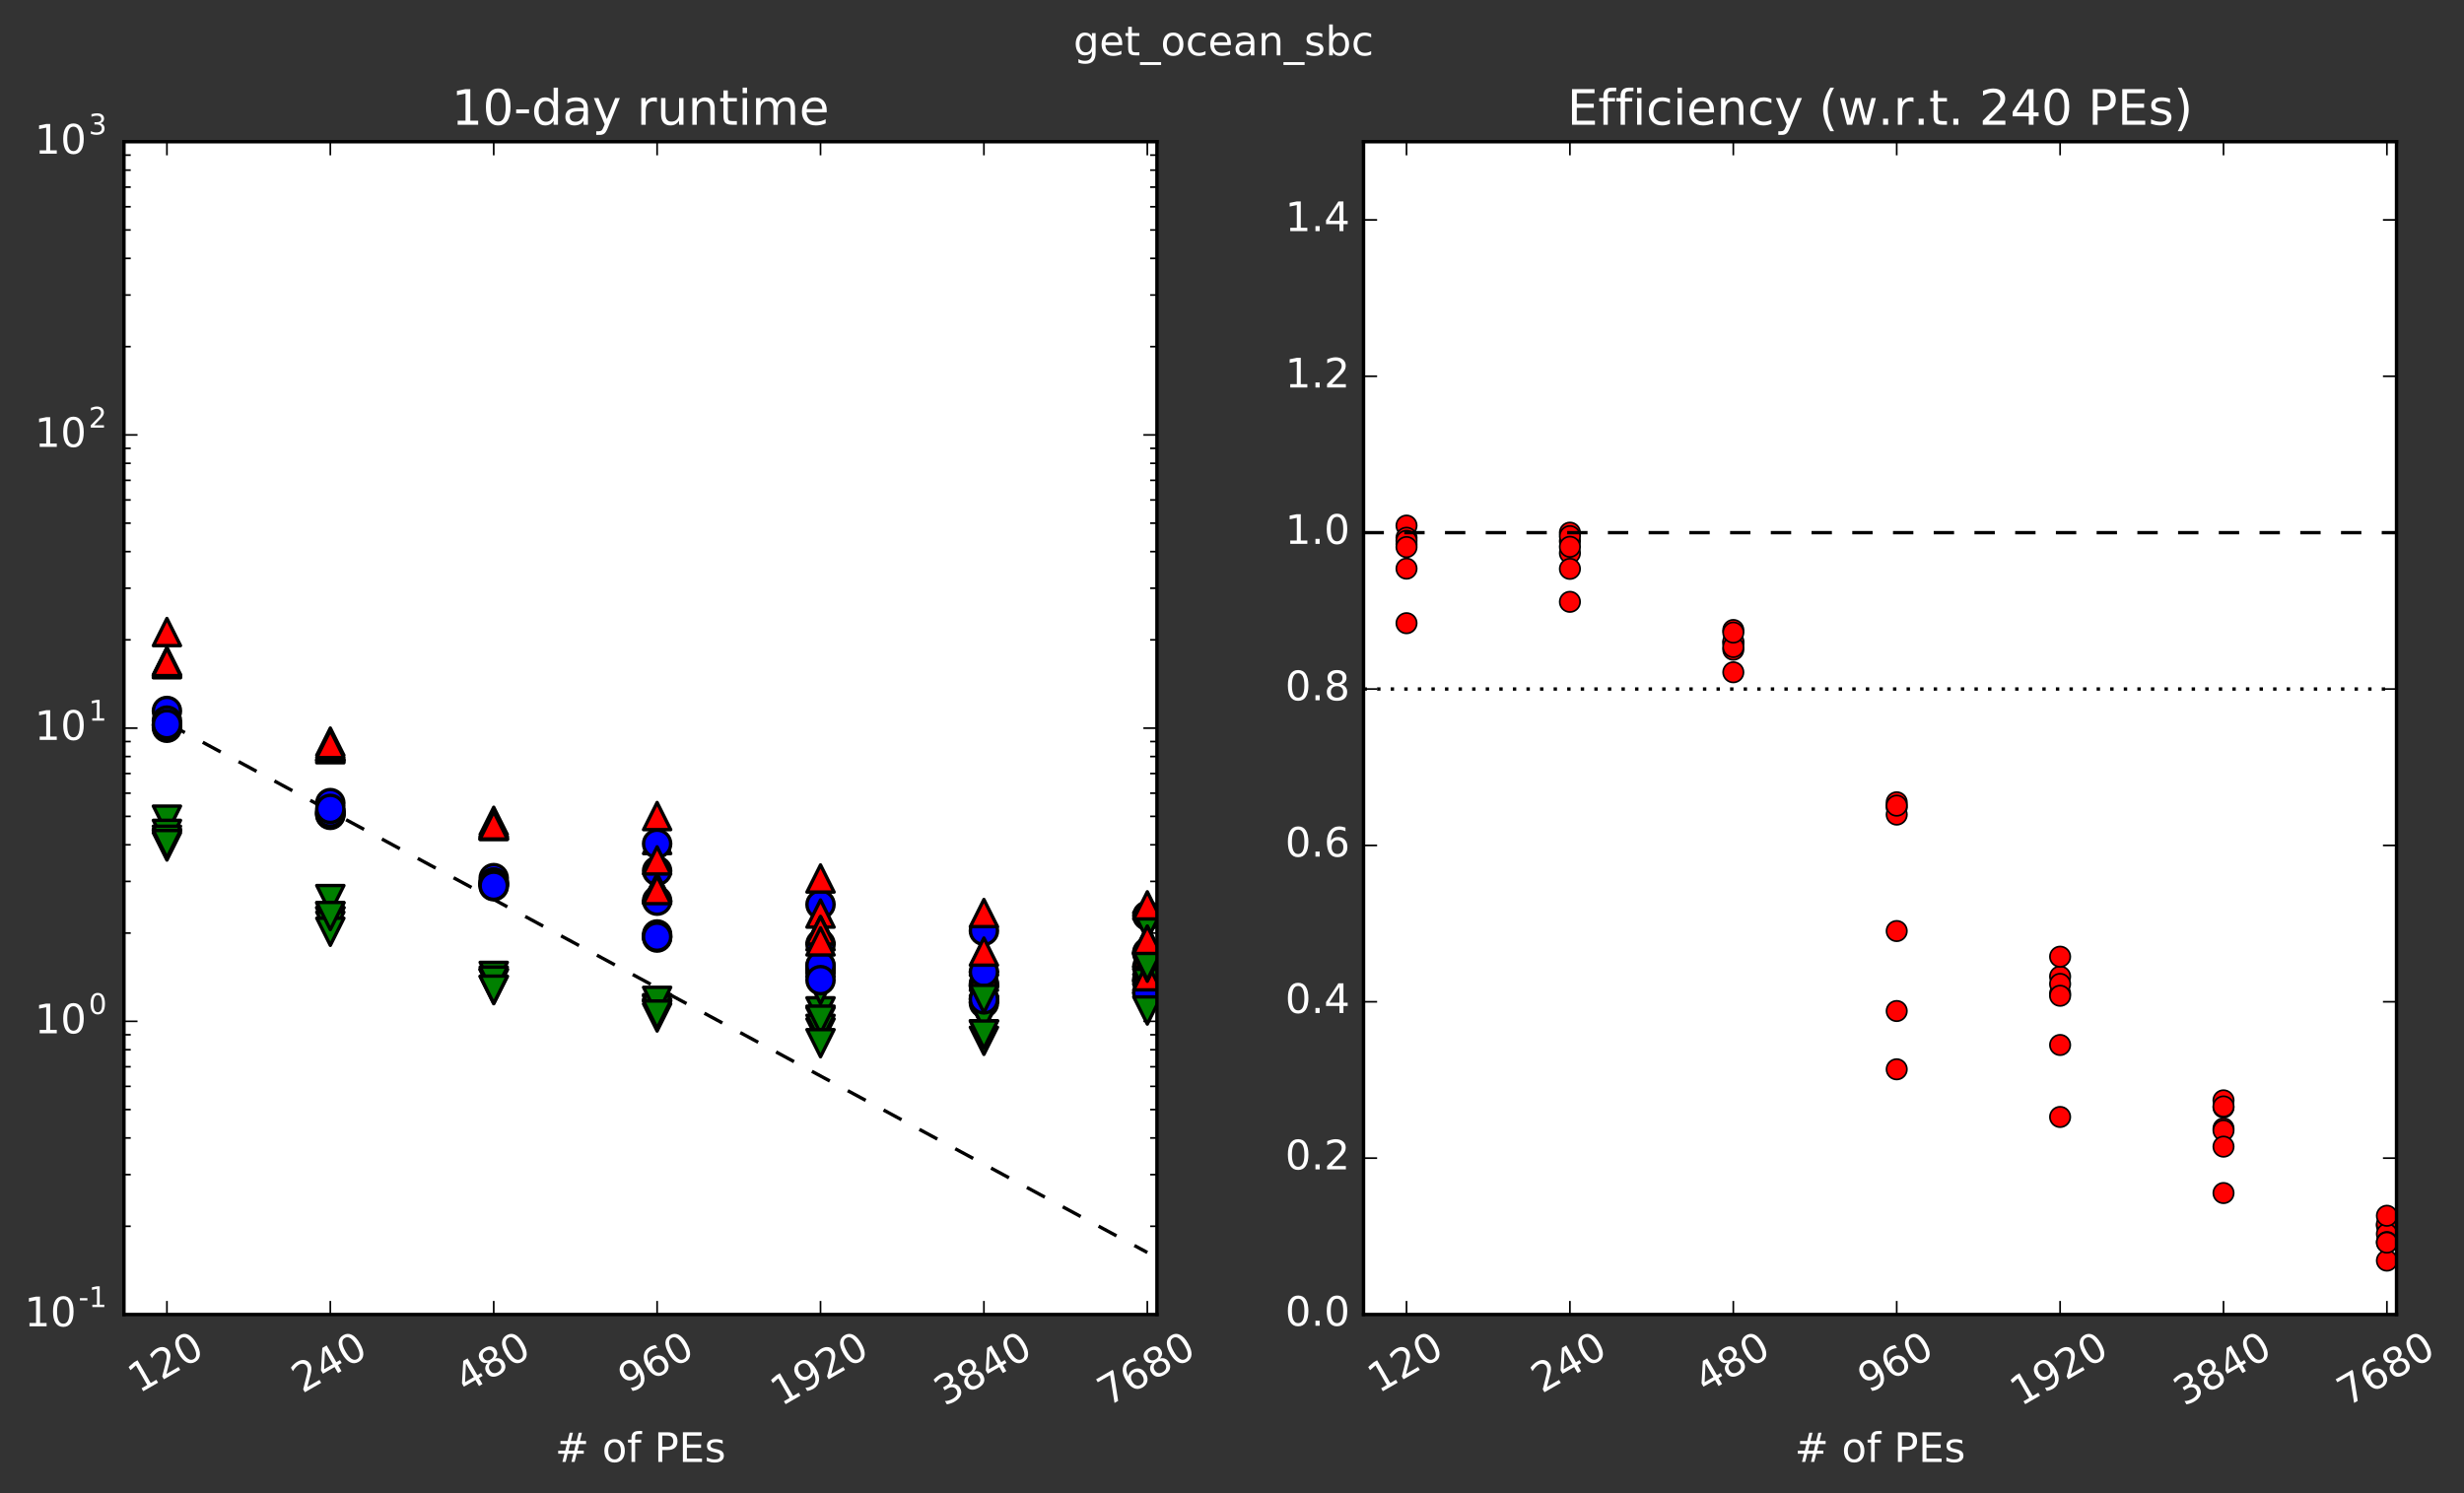 <?xml version="1.0" encoding="utf-8" standalone="no"?>
<!DOCTYPE svg PUBLIC "-//W3C//DTD SVG 1.1//EN"
  "http://www.w3.org/Graphics/SVG/1.1/DTD/svg11.dtd">
<!-- Created with matplotlib (http://matplotlib.org/) -->
<svg height="440pt" version="1.1" viewBox="0 0 726 440" width="726pt" xmlns="http://www.w3.org/2000/svg" xmlns:xlink="http://www.w3.org/1999/xlink">
 <rect x="0" y="0" width="726" height="440" fill="#333333" stroke="none"/>
 <defs>
  <style type="text/css">
*{stroke-linecap:butt;stroke-linejoin:round;stroke-miterlimit:100000;}
  </style>
 </defs>
 <g id="figure_1">
  <g id="patch_1">
   <path d="M 0 440.502 
L 726.612 440.502 
L 726.612 0 
L 0 0 
L 0 440.502 
z
" style="fill:none;"/>
  </g>
  <g id="axes_1">
   <g id="patch_2">
    <path d="M 36.52 387.36 
L 340.884 387.36 
L 340.884 41.76 
L 36.52 41.76 
z
" style="fill:#ffffff;"/>
   </g>
   <g id="line2d_1">
    <path clip-path="url(#p63a1304a06)" d="M 49.184 213.031 
L 97.328 239.04 
L 145.472 265.049 
L 193.616 291.057 
L 241.76 317.066 
L 289.904 343.075 
L 338.048 369.084 
" style="fill:none;stroke:#000000;stroke-dasharray:6,6;stroke-dashoffset:0.0;"/>
   </g>
   <g id="line2d_2">
    <defs>
     <path d="M 0 4 
C 1.061 4 2.078 3.579 2.828 2.828 
C 3.579 2.078 4 1.061 4 0 
C 4 -1.061 3.579 -2.078 2.828 -2.828 
C 2.078 -3.579 1.061 -4 0 -4 
C -1.061 -4 -2.078 -3.579 -2.828 -2.828 
C -3.579 -2.078 -4 -1.061 -4 0 
C -4 1.061 -3.579 2.078 -2.828 2.828 
C -2.078 3.579 -1.061 4 0 4 
z
" id="m717a1039dc" style="stroke:#000000;"/>
    </defs>
    <g clip-path="url(#p63a1304a06)">
     <use style="fill:#0000ff;stroke:#000000;" x="289.904" xlink:href="#m717a1039dc" y="274.295"/>
    </g>
   </g>
   <g id="line2d_3">
    <defs>
     <path d="M -0 4 
L 4 -4 
L -4 -4 
z
" id="m0957438432" style="stroke:#000000;stroke-linejoin:miter;"/>
    </defs>
    <g clip-path="url(#p63a1304a06)">
     <use style="fill:#008000;stroke:#000000;stroke-linejoin:miter;" x="289.904" xlink:href="#m0957438432" y="297.492"/>
    </g>
   </g>
   <g id="line2d_4">
    <defs>
     <path d="M 0 -4 
L -4 4 
L 4 4 
z
" id="mf729a12242" style="stroke:#000000;stroke-linejoin:miter;"/>
    </defs>
    <g clip-path="url(#p63a1304a06)">
     <use style="fill:#ff0000;stroke:#000000;stroke-linejoin:miter;" x="289.904" xlink:href="#mf729a12242" y="269.055"/>
    </g>
   </g>
   <g id="line2d_5">
    <g clip-path="url(#p63a1304a06)">
     <use style="fill:#0000ff;stroke:#000000;" x="289.904" xlink:href="#m717a1039dc" y="290.297"/>
    </g>
   </g>
   <g id="line2d_6">
    <g clip-path="url(#p63a1304a06)">
     <use style="fill:#008000;stroke:#000000;stroke-linejoin:miter;" x="289.904" xlink:href="#m0957438432" y="299.337"/>
    </g>
   </g>
   <g id="line2d_7">
    <g clip-path="url(#p63a1304a06)">
     <use style="fill:#ff0000;stroke:#000000;stroke-linejoin:miter;" x="289.904" xlink:href="#mf729a12242" y="283.381"/>
    </g>
   </g>
   <g id="line2d_8">
    <g clip-path="url(#p63a1304a06)">
     <use style="fill:#0000ff;stroke:#000000;" x="289.904" xlink:href="#m717a1039dc" y="294.324"/>
    </g>
   </g>
   <g id="line2d_9">
    <g clip-path="url(#p63a1304a06)">
     <use style="fill:#008000;stroke:#000000;stroke-linejoin:miter;" x="289.904" xlink:href="#m0957438432" y="304.776"/>
    </g>
   </g>
   <g id="line2d_10">
    <g clip-path="url(#p63a1304a06)">
     <use style="fill:#ff0000;stroke:#000000;stroke-linejoin:miter;" x="289.904" xlink:href="#mf729a12242" y="286.703"/>
    </g>
   </g>
   <g id="line2d_11">
    <g clip-path="url(#p63a1304a06)">
     <use style="fill:#0000ff;stroke:#000000;" x="289.904" xlink:href="#m717a1039dc" y="295.576"/>
    </g>
   </g>
   <g id="line2d_12">
    <g clip-path="url(#p63a1304a06)">
     <use style="fill:#008000;stroke:#000000;stroke-linejoin:miter;" x="289.904" xlink:href="#m0957438432" y="306.704"/>
    </g>
   </g>
   <g id="line2d_13">
    <g clip-path="url(#p63a1304a06)">
     <use style="fill:#ff0000;stroke:#000000;stroke-linejoin:miter;" x="289.904" xlink:href="#mf729a12242" y="287.845"/>
    </g>
   </g>
   <g id="line2d_14">
    <g clip-path="url(#p63a1304a06)">
     <use style="fill:#0000ff;stroke:#000000;" x="289.904" xlink:href="#m717a1039dc" y="289.89"/>
    </g>
   </g>
   <g id="line2d_15">
    <g clip-path="url(#p63a1304a06)">
     <use style="fill:#008000;stroke:#000000;stroke-linejoin:miter;" x="289.904" xlink:href="#m0957438432" y="299.286"/>
    </g>
   </g>
   <g id="line2d_16">
    <g clip-path="url(#p63a1304a06)">
     <use style="fill:#ff0000;stroke:#000000;stroke-linejoin:miter;" x="289.904" xlink:href="#mf729a12242" y="282.381"/>
    </g>
   </g>
   <g id="line2d_17">
    <g clip-path="url(#p63a1304a06)">
     <use style="fill:#0000ff;stroke:#000000;" x="289.904" xlink:href="#m717a1039dc" y="294.493"/>
    </g>
   </g>
   <g id="line2d_18">
    <g clip-path="url(#p63a1304a06)">
     <use style="fill:#008000;stroke:#000000;stroke-linejoin:miter;" x="289.904" xlink:href="#m0957438432" y="304.864"/>
    </g>
   </g>
   <g id="line2d_19">
    <g clip-path="url(#p63a1304a06)">
     <use style="fill:#ff0000;stroke:#000000;stroke-linejoin:miter;" x="289.904" xlink:href="#mf729a12242" y="286.611"/>
    </g>
   </g>
   <g id="line2d_20">
    <g clip-path="url(#p63a1304a06)">
     <use style="fill:#0000ff;stroke:#000000;" x="289.904" xlink:href="#m717a1039dc" y="286.436"/>
    </g>
   </g>
   <g id="line2d_21">
    <g clip-path="url(#p63a1304a06)">
     <use style="fill:#008000;stroke:#000000;stroke-linejoin:miter;" x="289.904" xlink:href="#m0957438432" y="294.369"/>
    </g>
   </g>
   <g id="line2d_22">
    <g clip-path="url(#p63a1304a06)">
     <use style="fill:#ff0000;stroke:#000000;stroke-linejoin:miter;" x="289.904" xlink:href="#mf729a12242" y="280.415"/>
    </g>
   </g>
   <g id="line2d_23">
    <g clip-path="url(#p63a1304a06)">
     <use style="fill:#0000ff;stroke:#000000;" x="241.76" xlink:href="#m717a1039dc" y="266.537"/>
    </g>
   </g>
   <g id="line2d_24">
    <g clip-path="url(#p63a1304a06)">
     <use style="fill:#008000;stroke:#000000;stroke-linejoin:miter;" x="241.76" xlink:href="#m0957438432" y="298.023"/>
    </g>
   </g>
   <g id="line2d_25">
    <g clip-path="url(#p63a1304a06)">
     <use style="fill:#ff0000;stroke:#000000;stroke-linejoin:miter;" x="241.76" xlink:href="#mf729a12242" y="258.876"/>
    </g>
   </g>
   <g id="line2d_26">
    <g clip-path="url(#p63a1304a06)">
     <use style="fill:#0000ff;stroke:#000000;" x="241.76" xlink:href="#m717a1039dc" y="286.689"/>
    </g>
   </g>
   <g id="line2d_27">
    <g clip-path="url(#p63a1304a06)">
     <use style="fill:#008000;stroke:#000000;stroke-linejoin:miter;" x="241.76" xlink:href="#m0957438432" y="304.252"/>
    </g>
   </g>
   <g id="line2d_28">
    <g clip-path="url(#p63a1304a06)">
     <use style="fill:#ff0000;stroke:#000000;stroke-linejoin:miter;" x="241.76" xlink:href="#mf729a12242" y="275.912"/>
    </g>
   </g>
   <g id="line2d_29">
    <g clip-path="url(#p63a1304a06)">
     <use style="fill:#0000ff;stroke:#000000;" x="241.76" xlink:href="#m717a1039dc" y="278.196"/>
    </g>
   </g>
   <g id="line2d_30">
    <g clip-path="url(#p63a1304a06)">
     <use style="fill:#008000;stroke:#000000;stroke-linejoin:miter;" x="241.76" xlink:href="#m0957438432" y="291.758"/>
    </g>
   </g>
   <g id="line2d_31">
    <g clip-path="url(#p63a1304a06)">
     <use style="fill:#ff0000;stroke:#000000;stroke-linejoin:miter;" x="241.76" xlink:href="#mf729a12242" y="269.208"/>
    </g>
   </g>
   <g id="line2d_32">
    <g clip-path="url(#p63a1304a06)">
     <use style="fill:#0000ff;stroke:#000000;" x="241.76" xlink:href="#m717a1039dc" y="284.759"/>
    </g>
   </g>
   <g id="line2d_33">
    <g clip-path="url(#p63a1304a06)">
     <use style="fill:#008000;stroke:#000000;stroke-linejoin:miter;" x="241.76" xlink:href="#m0957438432" y="300.979"/>
    </g>
   </g>
   <g id="line2d_34">
    <g clip-path="url(#p63a1304a06)">
     <use style="fill:#ff0000;stroke:#000000;stroke-linejoin:miter;" x="241.76" xlink:href="#mf729a12242" y="274.093"/>
    </g>
   </g>
   <g id="line2d_35">
    <g clip-path="url(#p63a1304a06)">
     <use style="fill:#0000ff;stroke:#000000;" x="241.76" xlink:href="#m717a1039dc" y="285.858"/>
    </g>
   </g>
   <g id="line2d_36">
    <g clip-path="url(#p63a1304a06)">
     <use style="fill:#008000;stroke:#000000;stroke-linejoin:miter;" x="241.76" xlink:href="#m0957438432" y="303.177"/>
    </g>
   </g>
   <g id="line2d_37">
    <g clip-path="url(#p63a1304a06)">
     <use style="fill:#ff0000;stroke:#000000;stroke-linejoin:miter;" x="241.76" xlink:href="#mf729a12242" y="274.13"/>
    </g>
   </g>
   <g id="line2d_38">
    <g clip-path="url(#p63a1304a06)">
     <use style="fill:#0000ff;stroke:#000000;" x="241.76" xlink:href="#m717a1039dc" y="284.488"/>
    </g>
   </g>
   <g id="line2d_39">
    <g clip-path="url(#p63a1304a06)">
     <use style="fill:#008000;stroke:#000000;stroke-linejoin:miter;" x="241.76" xlink:href="#m0957438432" y="300.479"/>
    </g>
   </g>
   <g id="line2d_40">
    <g clip-path="url(#p63a1304a06)">
     <use style="fill:#ff0000;stroke:#000000;stroke-linejoin:miter;" x="241.76" xlink:href="#mf729a12242" y="274.172"/>
    </g>
   </g>
   <g id="line2d_41">
    <g clip-path="url(#p63a1304a06)">
     <use style="fill:#0000ff;stroke:#000000;" x="241.76" xlink:href="#m717a1039dc" y="288.828"/>
    </g>
   </g>
   <g id="line2d_42">
    <g clip-path="url(#p63a1304a06)">
     <use style="fill:#008000;stroke:#000000;stroke-linejoin:miter;" x="241.76" xlink:href="#m0957438432" y="307.407"/>
    </g>
   </g>
   <g id="line2d_43">
    <g clip-path="url(#p63a1304a06)">
     <use style="fill:#ff0000;stroke:#000000;stroke-linejoin:miter;" x="241.76" xlink:href="#mf729a12242" y="277.416"/>
    </g>
   </g>
   <g id="line2d_44">
    <g clip-path="url(#p63a1304a06)">
     <use style="fill:#0000ff;stroke:#000000;" x="338.048" xlink:href="#m717a1039dc" y="288.603"/>
    </g>
   </g>
   <g id="line2d_45">
    <g clip-path="url(#p63a1304a06)">
     <use style="fill:#008000;stroke:#000000;stroke-linejoin:miter;" x="338.048" xlink:href="#m0957438432" y="296.548"/>
    </g>
   </g>
   <g id="line2d_46">
    <g clip-path="url(#p63a1304a06)">
     <use style="fill:#ff0000;stroke:#000000;stroke-linejoin:miter;" x="338.048" xlink:href="#mf729a12242" y="283.152"/>
    </g>
   </g>
   <g id="line2d_47">
    <g clip-path="url(#p63a1304a06)">
     <use style="fill:#0000ff;stroke:#000000;" x="338.048" xlink:href="#m717a1039dc" y="269.821"/>
    </g>
   </g>
   <g id="line2d_48">
    <g clip-path="url(#p63a1304a06)">
     <use style="fill:#008000;stroke:#000000;stroke-linejoin:miter;" x="338.048" xlink:href="#m0957438432" y="272.891"/>
    </g>
   </g>
   <g id="line2d_49">
    <g clip-path="url(#p63a1304a06)">
     <use style="fill:#ff0000;stroke:#000000;stroke-linejoin:miter;" x="338.048" xlink:href="#mf729a12242" y="266.791"/>
    </g>
   </g>
   <g id="line2d_50">
    <g clip-path="url(#p63a1304a06)">
     <use style="fill:#0000ff;stroke:#000000;" x="338.048" xlink:href="#m717a1039dc" y="289.186"/>
    </g>
   </g>
   <g id="line2d_51">
    <g clip-path="url(#p63a1304a06)">
     <use style="fill:#008000;stroke:#000000;stroke-linejoin:miter;" x="338.048" xlink:href="#m0957438432" y="294.081"/>
    </g>
   </g>
   <g id="line2d_52">
    <g clip-path="url(#p63a1304a06)">
     <use style="fill:#ff0000;stroke:#000000;stroke-linejoin:miter;" x="338.048" xlink:href="#mf729a12242" y="284.95"/>
    </g>
   </g>
   <g id="line2d_53">
    <g clip-path="url(#p63a1304a06)">
     <use style="fill:#0000ff;stroke:#000000;" x="338.048" xlink:href="#m717a1039dc" y="284.919"/>
    </g>
   </g>
   <g id="line2d_54">
    <g clip-path="url(#p63a1304a06)">
     <use style="fill:#008000;stroke:#000000;stroke-linejoin:miter;" x="338.048" xlink:href="#m0957438432" y="289.635"/>
    </g>
   </g>
   <g id="line2d_55">
    <g clip-path="url(#p63a1304a06)">
     <use style="fill:#ff0000;stroke:#000000;stroke-linejoin:miter;" x="338.048" xlink:href="#mf729a12242" y="280.854"/>
    </g>
   </g>
   <g id="line2d_56">
    <g clip-path="url(#p63a1304a06)">
     <use style="fill:#0000ff;stroke:#000000;" x="338.048" xlink:href="#m717a1039dc" y="292.54"/>
    </g>
   </g>
   <g id="line2d_57">
    <g clip-path="url(#p63a1304a06)">
     <use style="fill:#008000;stroke:#000000;stroke-linejoin:miter;" x="338.048" xlink:href="#m0957438432" y="297.771"/>
    </g>
   </g>
   <g id="line2d_58">
    <g clip-path="url(#p63a1304a06)">
     <use style="fill:#ff0000;stroke:#000000;stroke-linejoin:miter;" x="338.048" xlink:href="#mf729a12242" y="287.696"/>
    </g>
   </g>
   <g id="line2d_59">
    <g clip-path="url(#p63a1304a06)">
     <use style="fill:#0000ff;stroke:#000000;" x="338.048" xlink:href="#m717a1039dc" y="280.92"/>
    </g>
   </g>
   <g id="line2d_60">
    <g clip-path="url(#p63a1304a06)">
     <use style="fill:#008000;stroke:#000000;stroke-linejoin:miter;" x="338.048" xlink:href="#m0957438432" y="285.158"/>
    </g>
   </g>
   <g id="line2d_61">
    <g clip-path="url(#p63a1304a06)">
     <use style="fill:#ff0000;stroke:#000000;stroke-linejoin:miter;" x="338.048" xlink:href="#mf729a12242" y="276.908"/>
    </g>
   </g>
   <g id="line2d_62">
    <g clip-path="url(#p63a1304a06)">
     <use style="fill:#0000ff;stroke:#000000;" x="338.048" xlink:href="#m717a1039dc" y="280.652"/>
    </g>
   </g>
   <g id="line2d_63">
    <g clip-path="url(#p63a1304a06)">
     <use style="fill:#008000;stroke:#000000;stroke-linejoin:miter;" x="338.048" xlink:href="#m0957438432" y="284.659"/>
    </g>
   </g>
   <g id="line2d_64">
    <g clip-path="url(#p63a1304a06)">
     <use style="fill:#ff0000;stroke:#000000;stroke-linejoin:miter;" x="338.048" xlink:href="#mf729a12242" y="276.96"/>
    </g>
   </g>
   <g id="line2d_65">
    <g clip-path="url(#p63a1304a06)">
     <use style="fill:#0000ff;stroke:#000000;" x="97.328" xlink:href="#m717a1039dc" y="239.72"/>
    </g>
   </g>
   <g id="line2d_66">
    <g clip-path="url(#p63a1304a06)">
     <use style="fill:#008000;stroke:#000000;stroke-linejoin:miter;" x="97.328" xlink:href="#m0957438432" y="270.066"/>
    </g>
   </g>
   <g id="line2d_67">
    <g clip-path="url(#p63a1304a06)">
     <use style="fill:#ff0000;stroke:#000000;stroke-linejoin:miter;" x="97.328" xlink:href="#mf729a12242" y="220.12"/>
    </g>
   </g>
   <g id="line2d_68">
    <g clip-path="url(#p63a1304a06)">
     <use style="fill:#0000ff;stroke:#000000;" x="97.328" xlink:href="#m717a1039dc" y="240.13"/>
    </g>
   </g>
   <g id="line2d_69">
    <g clip-path="url(#p63a1304a06)">
     <use style="fill:#008000;stroke:#000000;stroke-linejoin:miter;" x="97.328" xlink:href="#m0957438432" y="271.396"/>
    </g>
   </g>
   <g id="line2d_70">
    <g clip-path="url(#p63a1304a06)">
     <use style="fill:#ff0000;stroke:#000000;stroke-linejoin:miter;" x="97.328" xlink:href="#mf729a12242" y="220.781"/>
    </g>
   </g>
   <g id="line2d_71">
    <g clip-path="url(#p63a1304a06)">
     <use style="fill:#0000ff;stroke:#000000;" x="97.328" xlink:href="#m717a1039dc" y="239.134"/>
    </g>
   </g>
   <g id="line2d_72">
    <g clip-path="url(#p63a1304a06)">
     <use style="fill:#008000;stroke:#000000;stroke-linejoin:miter;" x="97.328" xlink:href="#m0957438432" y="271.527"/>
    </g>
   </g>
   <g id="line2d_73">
    <g clip-path="url(#p63a1304a06)">
     <use style="fill:#ff0000;stroke:#000000;stroke-linejoin:miter;" x="97.328" xlink:href="#mf729a12242" y="219.898"/>
    </g>
   </g>
   <g id="line2d_74">
    <g clip-path="url(#p63a1304a06)">
     <use style="fill:#0000ff;stroke:#000000;" x="97.328" xlink:href="#m717a1039dc" y="239.961"/>
    </g>
   </g>
   <g id="line2d_75">
    <g clip-path="url(#p63a1304a06)">
     <use style="fill:#008000;stroke:#000000;stroke-linejoin:miter;" x="97.328" xlink:href="#m0957438432" y="272.797"/>
    </g>
   </g>
   <g id="line2d_76">
    <g clip-path="url(#p63a1304a06)">
     <use style="fill:#ff0000;stroke:#000000;stroke-linejoin:miter;" x="97.328" xlink:href="#mf729a12242" y="220.455"/>
    </g>
   </g>
   <g id="line2d_77">
    <g clip-path="url(#p63a1304a06)">
     <use style="fill:#0000ff;stroke:#000000;" x="97.328" xlink:href="#m717a1039dc" y="239.446"/>
    </g>
   </g>
   <g id="line2d_78">
    <g clip-path="url(#p63a1304a06)">
     <use style="fill:#008000;stroke:#000000;stroke-linejoin:miter;" x="97.328" xlink:href="#m0957438432" y="274.571"/>
    </g>
   </g>
   <g id="line2d_79">
    <g clip-path="url(#p63a1304a06)">
     <use style="fill:#ff0000;stroke:#000000;stroke-linejoin:miter;" x="97.328" xlink:href="#mf729a12242" y="219.906"/>
    </g>
   </g>
   <g id="line2d_80">
    <g clip-path="url(#p63a1304a06)">
     <use style="fill:#0000ff;stroke:#000000;" x="97.328" xlink:href="#m717a1039dc" y="236.654"/>
    </g>
   </g>
   <g id="line2d_81">
    <g clip-path="url(#p63a1304a06)">
     <use style="fill:#008000;stroke:#000000;stroke-linejoin:miter;" x="97.328" xlink:href="#m0957438432" y="264.943"/>
    </g>
   </g>
   <g id="line2d_82">
    <g clip-path="url(#p63a1304a06)">
     <use style="fill:#ff0000;stroke:#000000;stroke-linejoin:miter;" x="97.328" xlink:href="#mf729a12242" y="218.539"/>
    </g>
   </g>
   <g id="line2d_83">
    <g clip-path="url(#p63a1304a06)">
     <use style="fill:#0000ff;stroke:#000000;" x="97.328" xlink:href="#m717a1039dc" y="238.352"/>
    </g>
   </g>
   <g id="line2d_84">
    <g clip-path="url(#p63a1304a06)">
     <use style="fill:#008000;stroke:#000000;stroke-linejoin:miter;" x="97.328" xlink:href="#m0957438432" y="269.938"/>
    </g>
   </g>
   <g id="line2d_85">
    <g clip-path="url(#p63a1304a06)">
     <use style="fill:#ff0000;stroke:#000000;stroke-linejoin:miter;" x="97.328" xlink:href="#mf729a12242" y="219.248"/>
    </g>
   </g>
   <g id="line2d_86">
    <g clip-path="url(#p63a1304a06)">
     <use style="fill:#0000ff;stroke:#000000;" x="193.616" xlink:href="#m717a1039dc" y="275.914"/>
    </g>
   </g>
   <g id="line2d_87">
    <g clip-path="url(#p63a1304a06)">
     <use style="fill:#008000;stroke:#000000;stroke-linejoin:miter;" x="193.616" xlink:href="#m0957438432" y="298.439"/>
    </g>
   </g>
   <g id="line2d_88">
    <g clip-path="url(#p63a1304a06)">
     <use style="fill:#ff0000;stroke:#000000;stroke-linejoin:miter;" x="193.616" xlink:href="#mf729a12242" y="261.927"/>
    </g>
   </g>
   <g id="line2d_89">
    <g clip-path="url(#p63a1304a06)">
     <use style="fill:#0000ff;stroke:#000000;" x="193.616" xlink:href="#m717a1039dc" y="276.279"/>
    </g>
   </g>
   <g id="line2d_90">
    <g clip-path="url(#p63a1304a06)">
     <use style="fill:#008000;stroke:#000000;stroke-linejoin:miter;" x="193.616" xlink:href="#m0957438432" y="298.883"/>
    </g>
   </g>
   <g id="line2d_91">
    <g clip-path="url(#p63a1304a06)">
     <use style="fill:#ff0000;stroke:#000000;stroke-linejoin:miter;" x="193.616" xlink:href="#mf729a12242" y="261.624"/>
    </g>
   </g>
   <g id="line2d_92">
    <g clip-path="url(#p63a1304a06)">
     <use style="fill:#0000ff;stroke:#000000;" x="193.616" xlink:href="#m717a1039dc" y="256.639"/>
    </g>
   </g>
   <g id="line2d_93">
    <g clip-path="url(#p63a1304a06)">
     <use style="fill:#008000;stroke:#000000;stroke-linejoin:miter;" x="193.616" xlink:href="#m0957438432" y="299.824"/>
    </g>
   </g>
   <g id="line2d_94">
    <g clip-path="url(#p63a1304a06)">
     <use style="fill:#ff0000;stroke:#000000;stroke-linejoin:miter;" x="193.616" xlink:href="#mf729a12242" y="247.541"/>
    </g>
   </g>
   <g id="line2d_95">
    <g clip-path="url(#p63a1304a06)">
     <use style="fill:#0000ff;stroke:#000000;" x="193.616" xlink:href="#m717a1039dc" y="275.366"/>
    </g>
   </g>
   <g id="line2d_96">
    <g clip-path="url(#p63a1304a06)">
     <use style="fill:#008000;stroke:#000000;stroke-linejoin:miter;" x="193.616" xlink:href="#m0957438432" y="297.088"/>
    </g>
   </g>
   <g id="line2d_97">
    <g clip-path="url(#p63a1304a06)">
     <use style="fill:#ff0000;stroke:#000000;stroke-linejoin:miter;" x="193.616" xlink:href="#mf729a12242" y="261.472"/>
    </g>
   </g>
   <g id="line2d_98">
    <g clip-path="url(#p63a1304a06)">
     <use style="fill:#0000ff;stroke:#000000;" x="193.616" xlink:href="#m717a1039dc" y="248.638"/>
    </g>
   </g>
   <g id="line2d_99">
    <g clip-path="url(#p63a1304a06)">
     <use style="fill:#008000;stroke:#000000;stroke-linejoin:miter;" x="193.616" xlink:href="#m0957438432" y="297.47"/>
    </g>
   </g>
   <g id="line2d_100">
    <g clip-path="url(#p63a1304a06)">
     <use style="fill:#ff0000;stroke:#000000;stroke-linejoin:miter;" x="193.616" xlink:href="#mf729a12242" y="240.476"/>
    </g>
   </g>
   <g id="line2d_101">
    <g clip-path="url(#p63a1304a06)">
     <use style="fill:#0000ff;stroke:#000000;" x="193.616" xlink:href="#m717a1039dc" y="265.416"/>
    </g>
   </g>
   <g id="line2d_102">
    <g clip-path="url(#p63a1304a06)">
     <use style="fill:#008000;stroke:#000000;stroke-linejoin:miter;" x="193.616" xlink:href="#m0957438432" y="294.938"/>
    </g>
   </g>
   <g id="line2d_103">
    <g clip-path="url(#p63a1304a06)">
     <use style="fill:#ff0000;stroke:#000000;stroke-linejoin:miter;" x="193.616" xlink:href="#mf729a12242" y="253.542"/>
    </g>
   </g>
   <g id="line2d_104">
    <g clip-path="url(#p63a1304a06)">
     <use style="fill:#0000ff;stroke:#000000;" x="193.616" xlink:href="#m717a1039dc" y="276.032"/>
    </g>
   </g>
   <g id="line2d_105">
    <g clip-path="url(#p63a1304a06)">
     <use style="fill:#008000;stroke:#000000;stroke-linejoin:miter;" x="193.616" xlink:href="#m0957438432" y="298.966"/>
    </g>
   </g>
   <g id="line2d_106">
    <g clip-path="url(#p63a1304a06)">
     <use style="fill:#ff0000;stroke:#000000;stroke-linejoin:miter;" x="193.616" xlink:href="#mf729a12242" y="262.294"/>
    </g>
   </g>
   <g id="line2d_107">
    <g clip-path="url(#p63a1304a06)">
     <use style="fill:#0000ff;stroke:#000000;" x="49.184" xlink:href="#m717a1039dc" y="213.564"/>
    </g>
   </g>
   <g id="line2d_108">
    <g clip-path="url(#p63a1304a06)">
     <use style="fill:#008000;stroke:#000000;stroke-linejoin:miter;" x="49.184" xlink:href="#m0957438432" y="248.296"/>
    </g>
   </g>
   <g id="line2d_109">
    <g clip-path="url(#p63a1304a06)">
     <use style="fill:#ff0000;stroke:#000000;stroke-linejoin:miter;" x="49.184" xlink:href="#mf729a12242" y="195.111"/>
    </g>
   </g>
   <g id="line2d_110">
    <g clip-path="url(#p63a1304a06)">
     <use style="fill:#0000ff;stroke:#000000;" x="49.184" xlink:href="#m717a1039dc" y="214.458"/>
    </g>
   </g>
   <g id="line2d_111">
    <g clip-path="url(#p63a1304a06)">
     <use style="fill:#008000;stroke:#000000;stroke-linejoin:miter;" x="49.184" xlink:href="#m0957438432" y="248.738"/>
    </g>
   </g>
   <g id="line2d_112">
    <g clip-path="url(#p63a1304a06)">
     <use style="fill:#ff0000;stroke:#000000;stroke-linejoin:miter;" x="49.184" xlink:href="#mf729a12242" y="195.732"/>
    </g>
   </g>
   <g id="line2d_113">
    <g clip-path="url(#p63a1304a06)">
     <use style="fill:#0000ff;stroke:#000000;" x="49.184" xlink:href="#m717a1039dc" y="213.877"/>
    </g>
   </g>
   <g id="line2d_114">
    <g clip-path="url(#p63a1304a06)">
     <use style="fill:#008000;stroke:#000000;stroke-linejoin:miter;" x="49.184" xlink:href="#m0957438432" y="249.44"/>
    </g>
   </g>
   <g id="line2d_115">
    <g clip-path="url(#p63a1304a06)">
     <use style="fill:#ff0000;stroke:#000000;stroke-linejoin:miter;" x="49.184" xlink:href="#mf729a12242" y="195.505"/>
    </g>
   </g>
   <g id="line2d_116">
    <g clip-path="url(#p63a1304a06)">
     <use style="fill:#0000ff;stroke:#000000;" x="49.184" xlink:href="#m717a1039dc" y="209.502"/>
    </g>
   </g>
   <g id="line2d_117">
    <g clip-path="url(#p63a1304a06)">
     <use style="fill:#008000;stroke:#000000;stroke-linejoin:miter;" x="49.184" xlink:href="#m0957438432" y="241.537"/>
    </g>
   </g>
   <g id="line2d_118">
    <g clip-path="url(#p63a1304a06)">
     <use style="fill:#ff0000;stroke:#000000;stroke-linejoin:miter;" x="49.184" xlink:href="#mf729a12242" y="186.252"/>
    </g>
   </g>
   <g id="line2d_119">
    <g clip-path="url(#p63a1304a06)">
     <use style="fill:#0000ff;stroke:#000000;" x="49.184" xlink:href="#m717a1039dc" y="212.354"/>
    </g>
   </g>
   <g id="line2d_120">
    <g clip-path="url(#p63a1304a06)">
     <use style="fill:#008000;stroke:#000000;stroke-linejoin:miter;" x="49.184" xlink:href="#m0957438432" y="245.73"/>
    </g>
   </g>
   <g id="line2d_121">
    <g clip-path="url(#p63a1304a06)">
     <use style="fill:#ff0000;stroke:#000000;stroke-linejoin:miter;" x="49.184" xlink:href="#mf729a12242" y="194.78"/>
    </g>
   </g>
   <g id="line2d_122">
    <g clip-path="url(#p63a1304a06)">
     <use style="fill:#0000ff;stroke:#000000;" x="49.184" xlink:href="#m717a1039dc" y="213.728"/>
    </g>
   </g>
   <g id="line2d_123">
    <g clip-path="url(#p63a1304a06)">
     <use style="fill:#008000;stroke:#000000;stroke-linejoin:miter;" x="49.184" xlink:href="#m0957438432" y="247.459"/>
    </g>
   </g>
   <g id="line2d_124">
    <g clip-path="url(#p63a1304a06)">
     <use style="fill:#ff0000;stroke:#000000;stroke-linejoin:miter;" x="49.184" xlink:href="#mf729a12242" y="195.229"/>
    </g>
   </g>
   <g id="line2d_125">
    <g clip-path="url(#p63a1304a06)">
     <use style="fill:#0000ff;stroke:#000000;" x="49.184" xlink:href="#m717a1039dc" y="213.423"/>
    </g>
   </g>
   <g id="line2d_126">
    <g clip-path="url(#p63a1304a06)">
     <use style="fill:#008000;stroke:#000000;stroke-linejoin:miter;" x="49.184" xlink:href="#m0957438432" y="248.724"/>
    </g>
   </g>
   <g id="line2d_127">
    <g clip-path="url(#p63a1304a06)">
     <use style="fill:#ff0000;stroke:#000000;stroke-linejoin:miter;" x="49.184" xlink:href="#mf729a12242" y="195.093"/>
    </g>
   </g>
   <g id="line2d_128">
    <g clip-path="url(#p63a1304a06)">
     <use style="fill:#0000ff;stroke:#000000;" x="145.472" xlink:href="#m717a1039dc" y="258.758"/>
    </g>
   </g>
   <g id="line2d_129">
    <g clip-path="url(#p63a1304a06)">
     <use style="fill:#008000;stroke:#000000;stroke-linejoin:miter;" x="145.472" xlink:href="#m0957438432" y="287.585"/>
    </g>
   </g>
   <g id="line2d_130">
    <g clip-path="url(#p63a1304a06)">
     <use style="fill:#ff0000;stroke:#000000;stroke-linejoin:miter;" x="145.472" xlink:href="#mf729a12242" y="241.877"/>
    </g>
   </g>
   <g id="line2d_131">
    <g clip-path="url(#p63a1304a06)">
     <use style="fill:#0000ff;stroke:#000000;" x="145.472" xlink:href="#m717a1039dc" y="260.429"/>
    </g>
   </g>
   <g id="line2d_132">
    <g clip-path="url(#p63a1304a06)">
     <use style="fill:#008000;stroke:#000000;stroke-linejoin:miter;" x="145.472" xlink:href="#m0957438432" y="289.822"/>
    </g>
   </g>
   <g id="line2d_133">
    <g clip-path="url(#p63a1304a06)">
     <use style="fill:#ff0000;stroke:#000000;stroke-linejoin:miter;" x="145.472" xlink:href="#mf729a12242" y="243.055"/>
    </g>
   </g>
   <g id="line2d_134">
    <g clip-path="url(#p63a1304a06)">
     <use style="fill:#0000ff;stroke:#000000;" x="145.472" xlink:href="#m717a1039dc" y="260.054"/>
    </g>
   </g>
   <g id="line2d_135">
    <g clip-path="url(#p63a1304a06)">
     <use style="fill:#008000;stroke:#000000;stroke-linejoin:miter;" x="145.472" xlink:href="#m0957438432" y="289.531"/>
    </g>
   </g>
   <g id="line2d_136">
    <g clip-path="url(#p63a1304a06)">
     <use style="fill:#ff0000;stroke:#000000;stroke-linejoin:miter;" x="145.472" xlink:href="#mf729a12242" y="242.605"/>
    </g>
   </g>
   <g id="line2d_137">
    <g clip-path="url(#p63a1304a06)">
     <use style="fill:#0000ff;stroke:#000000;" x="145.472" xlink:href="#m717a1039dc" y="261.149"/>
    </g>
   </g>
   <g id="line2d_138">
    <g clip-path="url(#p63a1304a06)">
     <use style="fill:#008000;stroke:#000000;stroke-linejoin:miter;" x="145.472" xlink:href="#m0957438432" y="291.775"/>
    </g>
   </g>
   <g id="line2d_139">
    <g clip-path="url(#p63a1304a06)">
     <use style="fill:#ff0000;stroke:#000000;stroke-linejoin:miter;" x="145.472" xlink:href="#mf729a12242" y="243.389"/>
    </g>
   </g>
   <g id="line2d_140">
    <g clip-path="url(#p63a1304a06)">
     <use style="fill:#0000ff;stroke:#000000;" x="145.472" xlink:href="#m717a1039dc" y="260.517"/>
    </g>
   </g>
   <g id="line2d_141">
    <g clip-path="url(#p63a1304a06)">
     <use style="fill:#008000;stroke:#000000;stroke-linejoin:miter;" x="145.472" xlink:href="#m0957438432" y="289.665"/>
    </g>
   </g>
   <g id="line2d_142">
    <g clip-path="url(#p63a1304a06)">
     <use style="fill:#ff0000;stroke:#000000;stroke-linejoin:miter;" x="145.472" xlink:href="#mf729a12242" y="243.302"/>
    </g>
   </g>
   <g id="line2d_143">
    <g clip-path="url(#p63a1304a06)">
     <use style="fill:#0000ff;stroke:#000000;" x="145.472" xlink:href="#m717a1039dc" y="260.203"/>
    </g>
   </g>
   <g id="line2d_144">
    <g clip-path="url(#p63a1304a06)">
     <use style="fill:#008000;stroke:#000000;stroke-linejoin:miter;" x="145.472" xlink:href="#m0957438432" y="288.981"/>
    </g>
   </g>
   <g id="line2d_145">
    <g clip-path="url(#p63a1304a06)">
     <use style="fill:#ff0000;stroke:#000000;stroke-linejoin:miter;" x="145.472" xlink:href="#mf729a12242" y="242.585"/>
    </g>
   </g>
   <g id="line2d_146">
    <g clip-path="url(#p63a1304a06)">
     <use style="fill:#0000ff;stroke:#000000;" x="145.472" xlink:href="#m717a1039dc" y="261.009"/>
    </g>
   </g>
   <g id="line2d_147">
    <g clip-path="url(#p63a1304a06)">
     <use style="fill:#008000;stroke:#000000;stroke-linejoin:miter;" x="145.472" xlink:href="#m0957438432" y="291.642"/>
    </g>
   </g>
   <g id="line2d_148">
    <g clip-path="url(#p63a1304a06)">
     <use style="fill:#ff0000;stroke:#000000;stroke-linejoin:miter;" x="145.472" xlink:href="#mf729a12242" y="243.216"/>
    </g>
   </g>
   <g id="patch_3">
    <path d="M 36.52 387.36 
L 36.52 41.76 
" style="fill:none;stroke:#000000;stroke-linecap:square;stroke-linejoin:miter;"/>
   </g>
   <g id="patch_4">
    <path d="M 340.884 387.36 
L 340.884 41.76 
" style="fill:none;stroke:#000000;stroke-linecap:square;stroke-linejoin:miter;"/>
   </g>
   <g id="patch_5">
    <path d="M 36.52 41.76 
L 340.884 41.76 
" style="fill:none;stroke:#000000;stroke-linecap:square;stroke-linejoin:miter;"/>
   </g>
   <g id="patch_6">
    <path d="M 36.52 387.36 
L 340.884 387.36 
" style="fill:none;stroke:#000000;stroke-linecap:square;stroke-linejoin:miter;"/>
   </g>
   <g id="matplotlib.axis_1">
    <g id="xtick_1">
     <g id="line2d_149">
      <defs>
       <path d="M 0 0 
L 0 -4 
" id="medd47c28ec" style="stroke:#000000;stroke-width:0.5;"/>
      </defs>
      <g>
       <use style="stroke:#000000;stroke-width:0.5;" x="49.184" xlink:href="#medd47c28ec" y="387.36"/>
      </g>
     </g>
     <g id="line2d_150">
      <defs>
       <path d="M 0 0 
L 0 4 
" id="meba6d5252e" style="stroke:#000000;stroke-width:0.5;"/>
      </defs>
      <g>
       <use style="stroke:#000000;stroke-width:0.5;" x="49.184" xlink:href="#meba6d5252e" y="41.76"/>
      </g>
     </g>
     <g id="text_1">
      <!-- 120 -->
      <defs>
       <path d="M 31.781 66.406 
Q 24.172 66.406 20.328 58.906 
Q 16.5 51.422 16.5 36.375 
Q 16.5 21.391 20.328 13.891 
Q 24.172 6.391 31.781 6.391 
Q 39.453 6.391 43.281 13.891 
Q 47.125 21.391 47.125 36.375 
Q 47.125 51.422 43.281 58.906 
Q 39.453 66.406 31.781 66.406 
M 31.781 74.219 
Q 44.047 74.219 50.516 64.516 
Q 56.984 54.828 56.984 36.375 
Q 56.984 17.969 50.516 8.266 
Q 44.047 -1.422 31.781 -1.422 
Q 19.531 -1.422 13.062 8.266 
Q 6.594 17.969 6.594 36.375 
Q 6.594 54.828 13.062 64.516 
Q 19.531 74.219 31.781 74.219 
" id="BitstreamVeraSans-Roman-30"/>
       <path d="M 19.188 8.297 
L 53.609 8.297 
L 53.609 0 
L 7.328 0 
L 7.328 8.297 
Q 12.938 14.109 22.625 23.891 
Q 32.328 33.688 34.812 36.531 
Q 39.547 41.844 41.422 45.531 
Q 43.312 49.219 43.312 52.781 
Q 43.312 58.594 39.234 62.25 
Q 35.156 65.922 28.609 65.922 
Q 23.969 65.922 18.812 64.312 
Q 13.672 62.703 7.812 59.422 
L 7.812 69.391 
Q 13.766 71.781 18.938 73 
Q 24.125 74.219 28.422 74.219 
Q 39.75 74.219 46.484 68.547 
Q 53.219 62.891 53.219 53.422 
Q 53.219 48.922 51.531 44.891 
Q 49.859 40.875 45.406 35.406 
Q 44.188 33.984 37.641 27.219 
Q 31.109 20.453 19.188 8.297 
" id="BitstreamVeraSans-Roman-32"/>
       <path d="M 12.406 8.297 
L 28.516 8.297 
L 28.516 63.922 
L 10.984 60.406 
L 10.984 69.391 
L 28.422 72.906 
L 38.281 72.906 
L 38.281 8.297 
L 54.391 8.297 
L 54.391 0 
L 12.406 0 
z
" id="BitstreamVeraSans-Roman-31"/>
      </defs>
      <g style="fill:#ffffff;" transform="translate(40.921 410.709)rotate(-30.0)scale(0.12 -0.12)">
       <use xlink:href="#BitstreamVeraSans-Roman-31"/>
       <use x="63.623" xlink:href="#BitstreamVeraSans-Roman-32"/>
       <use x="127.246" xlink:href="#BitstreamVeraSans-Roman-30"/>
      </g>
     </g>
    </g>
    <g id="xtick_2">
     <g id="line2d_151">
      <g>
       <use style="stroke:#000000;stroke-width:0.5;" x="97.328" xlink:href="#medd47c28ec" y="387.36"/>
      </g>
     </g>
     <g id="line2d_152">
      <g>
       <use style="stroke:#000000;stroke-width:0.5;" x="97.328" xlink:href="#meba6d5252e" y="41.76"/>
      </g>
     </g>
     <g id="text_2">
      <!-- 240 -->
      <defs>
       <path d="M 37.797 64.312 
L 12.891 25.391 
L 37.797 25.391 
z
M 35.203 72.906 
L 47.609 72.906 
L 47.609 25.391 
L 58.016 25.391 
L 58.016 17.188 
L 47.609 17.188 
L 47.609 0 
L 37.797 0 
L 37.797 17.188 
L 4.891 17.188 
L 4.891 26.703 
z
" id="BitstreamVeraSans-Roman-34"/>
      </defs>
      <g style="fill:#ffffff;" transform="translate(89.065 410.709)rotate(-30.0)scale(0.12 -0.12)">
       <use xlink:href="#BitstreamVeraSans-Roman-32"/>
       <use x="63.623" xlink:href="#BitstreamVeraSans-Roman-34"/>
       <use x="127.246" xlink:href="#BitstreamVeraSans-Roman-30"/>
      </g>
     </g>
    </g>
    <g id="xtick_3">
     <g id="line2d_153">
      <g>
       <use style="stroke:#000000;stroke-width:0.5;" x="145.472" xlink:href="#medd47c28ec" y="387.36"/>
      </g>
     </g>
     <g id="line2d_154">
      <g>
       <use style="stroke:#000000;stroke-width:0.5;" x="145.472" xlink:href="#meba6d5252e" y="41.76"/>
      </g>
     </g>
     <g id="text_3">
      <!-- 480 -->
      <defs>
       <path d="M 31.781 34.625 
Q 24.75 34.625 20.719 30.859 
Q 16.703 27.094 16.703 20.516 
Q 16.703 13.922 20.719 10.156 
Q 24.75 6.391 31.781 6.391 
Q 38.812 6.391 42.859 10.172 
Q 46.922 13.969 46.922 20.516 
Q 46.922 27.094 42.891 30.859 
Q 38.875 34.625 31.781 34.625 
M 21.922 38.812 
Q 15.578 40.375 12.031 44.719 
Q 8.5 49.078 8.5 55.328 
Q 8.5 64.062 14.719 69.141 
Q 20.953 74.219 31.781 74.219 
Q 42.672 74.219 48.875 69.141 
Q 55.078 64.062 55.078 55.328 
Q 55.078 49.078 51.531 44.719 
Q 48 40.375 41.703 38.812 
Q 48.828 37.156 52.797 32.312 
Q 56.781 27.484 56.781 20.516 
Q 56.781 9.906 50.312 4.234 
Q 43.844 -1.422 31.781 -1.422 
Q 19.734 -1.422 13.25 4.234 
Q 6.781 9.906 6.781 20.516 
Q 6.781 27.484 10.781 32.312 
Q 14.797 37.156 21.922 38.812 
M 18.312 54.391 
Q 18.312 48.734 21.844 45.562 
Q 25.391 42.391 31.781 42.391 
Q 38.141 42.391 41.719 45.562 
Q 45.312 48.734 45.312 54.391 
Q 45.312 60.062 41.719 63.234 
Q 38.141 66.406 31.781 66.406 
Q 25.391 66.406 21.844 63.234 
Q 18.312 60.062 18.312 54.391 
" id="BitstreamVeraSans-Roman-38"/>
      </defs>
      <g style="fill:#ffffff;" transform="translate(137.209 410.709)rotate(-30.0)scale(0.12 -0.12)">
       <use xlink:href="#BitstreamVeraSans-Roman-34"/>
       <use x="63.623" xlink:href="#BitstreamVeraSans-Roman-38"/>
       <use x="127.246" xlink:href="#BitstreamVeraSans-Roman-30"/>
      </g>
     </g>
    </g>
    <g id="xtick_4">
     <g id="line2d_155">
      <g>
       <use style="stroke:#000000;stroke-width:0.5;" x="193.616" xlink:href="#medd47c28ec" y="387.36"/>
      </g>
     </g>
     <g id="line2d_156">
      <g>
       <use style="stroke:#000000;stroke-width:0.5;" x="193.616" xlink:href="#meba6d5252e" y="41.76"/>
      </g>
     </g>
     <g id="text_4">
      <!-- 960 -->
      <defs>
       <path d="M 33.016 40.375 
Q 26.375 40.375 22.484 35.828 
Q 18.609 31.297 18.609 23.391 
Q 18.609 15.531 22.484 10.953 
Q 26.375 6.391 33.016 6.391 
Q 39.656 6.391 43.531 10.953 
Q 47.406 15.531 47.406 23.391 
Q 47.406 31.297 43.531 35.828 
Q 39.656 40.375 33.016 40.375 
M 52.594 71.297 
L 52.594 62.312 
Q 48.875 64.062 45.094 64.984 
Q 41.312 65.922 37.594 65.922 
Q 27.828 65.922 22.672 59.328 
Q 17.531 52.734 16.797 39.406 
Q 19.672 43.656 24.016 45.922 
Q 28.375 48.188 33.594 48.188 
Q 44.578 48.188 50.953 41.516 
Q 57.328 34.859 57.328 23.391 
Q 57.328 12.156 50.688 5.359 
Q 44.047 -1.422 33.016 -1.422 
Q 20.359 -1.422 13.672 8.266 
Q 6.984 17.969 6.984 36.375 
Q 6.984 53.656 15.188 63.938 
Q 23.391 74.219 37.203 74.219 
Q 40.922 74.219 44.703 73.484 
Q 48.484 72.75 52.594 71.297 
" id="BitstreamVeraSans-Roman-36"/>
       <path d="M 10.984 1.516 
L 10.984 10.5 
Q 14.703 8.734 18.5 7.812 
Q 22.312 6.891 25.984 6.891 
Q 35.75 6.891 40.891 13.453 
Q 46.047 20.016 46.781 33.406 
Q 43.953 29.203 39.594 26.953 
Q 35.25 24.703 29.984 24.703 
Q 19.047 24.703 12.672 31.312 
Q 6.297 37.938 6.297 49.422 
Q 6.297 60.641 12.938 67.422 
Q 19.578 74.219 30.609 74.219 
Q 43.266 74.219 49.922 64.516 
Q 56.594 54.828 56.594 36.375 
Q 56.594 19.141 48.406 8.859 
Q 40.234 -1.422 26.422 -1.422 
Q 22.703 -1.422 18.891 -0.688 
Q 15.094 0.047 10.984 1.516 
M 30.609 32.422 
Q 37.25 32.422 41.125 36.953 
Q 45.016 41.5 45.016 49.422 
Q 45.016 57.281 41.125 61.844 
Q 37.25 66.406 30.609 66.406 
Q 23.969 66.406 20.094 61.844 
Q 16.219 57.281 16.219 49.422 
Q 16.219 41.5 20.094 36.953 
Q 23.969 32.422 30.609 32.422 
" id="BitstreamVeraSans-Roman-39"/>
      </defs>
      <g style="fill:#ffffff;" transform="translate(185.353 410.709)rotate(-30.0)scale(0.12 -0.12)">
       <use xlink:href="#BitstreamVeraSans-Roman-39"/>
       <use x="63.623" xlink:href="#BitstreamVeraSans-Roman-36"/>
       <use x="127.246" xlink:href="#BitstreamVeraSans-Roman-30"/>
      </g>
     </g>
    </g>
    <g id="xtick_5">
     <g id="line2d_157">
      <g>
       <use style="stroke:#000000;stroke-width:0.5;" x="241.76" xlink:href="#medd47c28ec" y="387.36"/>
      </g>
     </g>
     <g id="line2d_158">
      <g>
       <use style="stroke:#000000;stroke-width:0.5;" x="241.76" xlink:href="#meba6d5252e" y="41.76"/>
      </g>
     </g>
     <g id="text_5">
      <!-- 1920 -->
      <g style="fill:#ffffff;" transform="translate(230.191 414.527)rotate(-30.0)scale(0.12 -0.12)">
       <use xlink:href="#BitstreamVeraSans-Roman-31"/>
       <use x="63.623" xlink:href="#BitstreamVeraSans-Roman-39"/>
       <use x="127.246" xlink:href="#BitstreamVeraSans-Roman-32"/>
       <use x="190.869" xlink:href="#BitstreamVeraSans-Roman-30"/>
      </g>
     </g>
    </g>
    <g id="xtick_6">
     <g id="line2d_159">
      <g>
       <use style="stroke:#000000;stroke-width:0.5;" x="289.904" xlink:href="#medd47c28ec" y="387.36"/>
      </g>
     </g>
     <g id="line2d_160">
      <g>
       <use style="stroke:#000000;stroke-width:0.5;" x="289.904" xlink:href="#meba6d5252e" y="41.76"/>
      </g>
     </g>
     <g id="text_6">
      <!-- 3840 -->
      <defs>
       <path d="M 40.578 39.312 
Q 47.656 37.797 51.625 33 
Q 55.609 28.219 55.609 21.188 
Q 55.609 10.406 48.188 4.484 
Q 40.766 -1.422 27.094 -1.422 
Q 22.516 -1.422 17.656 -0.516 
Q 12.797 0.391 7.625 2.203 
L 7.625 11.719 
Q 11.719 9.328 16.594 8.109 
Q 21.484 6.891 26.812 6.891 
Q 36.078 6.891 40.938 10.547 
Q 45.797 14.203 45.797 21.188 
Q 45.797 27.641 41.281 31.266 
Q 36.766 34.906 28.719 34.906 
L 20.219 34.906 
L 20.219 43.016 
L 29.109 43.016 
Q 36.375 43.016 40.234 45.922 
Q 44.094 48.828 44.094 54.297 
Q 44.094 59.906 40.109 62.906 
Q 36.141 65.922 28.719 65.922 
Q 24.656 65.922 20.016 65.031 
Q 15.375 64.156 9.812 62.312 
L 9.812 71.094 
Q 15.438 72.656 20.344 73.438 
Q 25.25 74.219 29.594 74.219 
Q 40.828 74.219 47.359 69.109 
Q 53.906 64.016 53.906 55.328 
Q 53.906 49.266 50.438 45.094 
Q 46.969 40.922 40.578 39.312 
" id="BitstreamVeraSans-Roman-33"/>
      </defs>
      <g style="fill:#ffffff;" transform="translate(278.336 414.527)rotate(-30.0)scale(0.12 -0.12)">
       <use xlink:href="#BitstreamVeraSans-Roman-33"/>
       <use x="63.623" xlink:href="#BitstreamVeraSans-Roman-38"/>
       <use x="127.246" xlink:href="#BitstreamVeraSans-Roman-34"/>
       <use x="190.869" xlink:href="#BitstreamVeraSans-Roman-30"/>
      </g>
     </g>
    </g>
    <g id="xtick_7">
     <g id="line2d_161">
      <g>
       <use style="stroke:#000000;stroke-width:0.5;" x="338.048" xlink:href="#medd47c28ec" y="387.36"/>
      </g>
     </g>
     <g id="line2d_162">
      <g>
       <use style="stroke:#000000;stroke-width:0.5;" x="338.048" xlink:href="#meba6d5252e" y="41.76"/>
      </g>
     </g>
     <g id="text_7">
      <!-- 7680 -->
      <defs>
       <path d="M 8.203 72.906 
L 55.078 72.906 
L 55.078 68.703 
L 28.609 0 
L 18.312 0 
L 43.219 64.594 
L 8.203 64.594 
z
" id="BitstreamVeraSans-Roman-37"/>
      </defs>
      <g style="fill:#ffffff;" transform="translate(326.48 414.527)rotate(-30.0)scale(0.12 -0.12)">
       <use xlink:href="#BitstreamVeraSans-Roman-37"/>
       <use x="63.623" xlink:href="#BitstreamVeraSans-Roman-36"/>
       <use x="127.246" xlink:href="#BitstreamVeraSans-Roman-38"/>
       <use x="190.869" xlink:href="#BitstreamVeraSans-Roman-30"/>
      </g>
     </g>
    </g>
    <g id="text_8">
     <!-- # of PEs -->
     <defs>
      <path d="M 51.125 44 
L 36.922 44 
L 32.812 27.688 
L 47.125 27.688 
z
M 43.797 71.781 
L 38.719 51.516 
L 52.984 51.516 
L 58.109 71.781 
L 65.922 71.781 
L 60.891 51.516 
L 76.125 51.516 
L 76.125 44 
L 58.984 44 
L 54.984 27.688 
L 70.516 27.688 
L 70.516 20.219 
L 53.078 20.219 
L 48 0 
L 40.188 0 
L 45.219 20.219 
L 30.906 20.219 
L 25.875 0 
L 18.016 0 
L 23.094 20.219 
L 7.719 20.219 
L 7.719 27.688 
L 24.906 27.688 
L 29 44 
L 13.281 44 
L 13.281 51.516 
L 30.906 51.516 
L 35.891 71.781 
z
" id="BitstreamVeraSans-Roman-23"/>
      <path d="M 9.812 72.906 
L 55.906 72.906 
L 55.906 64.594 
L 19.672 64.594 
L 19.672 43.016 
L 54.391 43.016 
L 54.391 34.719 
L 19.672 34.719 
L 19.672 8.297 
L 56.781 8.297 
L 56.781 0 
L 9.812 0 
z
" id="BitstreamVeraSans-Roman-45"/>
      <path d="M 37.109 75.984 
L 37.109 68.5 
L 28.516 68.5 
Q 23.688 68.5 21.797 66.547 
Q 19.922 64.594 19.922 59.516 
L 19.922 54.688 
L 34.719 54.688 
L 34.719 47.703 
L 19.922 47.703 
L 19.922 0 
L 10.891 0 
L 10.891 47.703 
L 2.297 47.703 
L 2.297 54.688 
L 10.891 54.688 
L 10.891 58.5 
Q 10.891 67.625 15.141 71.797 
Q 19.391 75.984 28.609 75.984 
z
" id="BitstreamVeraSans-Roman-66"/>
      <path d="M 44.281 53.078 
L 44.281 44.578 
Q 40.484 46.531 36.375 47.5 
Q 32.281 48.484 27.875 48.484 
Q 21.188 48.484 17.844 46.438 
Q 14.5 44.391 14.5 40.281 
Q 14.5 37.156 16.891 35.375 
Q 19.281 33.594 26.516 31.984 
L 29.594 31.297 
Q 39.156 29.25 43.188 25.516 
Q 47.219 21.781 47.219 15.094 
Q 47.219 7.469 41.188 3.016 
Q 35.156 -1.422 24.609 -1.422 
Q 20.219 -1.422 15.453 -0.562 
Q 10.688 0.297 5.422 2 
L 5.422 11.281 
Q 10.406 8.688 15.234 7.391 
Q 20.062 6.109 24.812 6.109 
Q 31.156 6.109 34.562 8.281 
Q 37.984 10.453 37.984 14.406 
Q 37.984 18.062 35.516 20.016 
Q 33.062 21.969 24.703 23.781 
L 21.578 24.516 
Q 13.234 26.266 9.516 29.906 
Q 5.812 33.547 5.812 39.891 
Q 5.812 47.609 11.281 51.797 
Q 16.75 56 26.812 56 
Q 31.781 56 36.172 55.266 
Q 40.578 54.547 44.281 53.078 
" id="BitstreamVeraSans-Roman-73"/>
      <path id="BitstreamVeraSans-Roman-20"/>
      <path d="M 30.609 48.391 
Q 23.391 48.391 19.188 42.75 
Q 14.984 37.109 14.984 27.297 
Q 14.984 17.484 19.156 11.844 
Q 23.344 6.203 30.609 6.203 
Q 37.797 6.203 41.984 11.859 
Q 46.188 17.531 46.188 27.297 
Q 46.188 37.016 41.984 42.703 
Q 37.797 48.391 30.609 48.391 
M 30.609 56 
Q 42.328 56 49.016 48.375 
Q 55.719 40.766 55.719 27.297 
Q 55.719 13.875 49.016 6.219 
Q 42.328 -1.422 30.609 -1.422 
Q 18.844 -1.422 12.172 6.219 
Q 5.516 13.875 5.516 27.297 
Q 5.516 40.766 12.172 48.375 
Q 18.844 56 30.609 56 
" id="BitstreamVeraSans-Roman-6f"/>
      <path d="M 19.672 64.797 
L 19.672 37.406 
L 32.078 37.406 
Q 38.969 37.406 42.719 40.969 
Q 46.484 44.531 46.484 51.125 
Q 46.484 57.672 42.719 61.234 
Q 38.969 64.797 32.078 64.797 
z
M 9.812 72.906 
L 32.078 72.906 
Q 44.344 72.906 50.609 67.359 
Q 56.891 61.812 56.891 51.125 
Q 56.891 40.328 50.609 34.812 
Q 44.344 29.297 32.078 29.297 
L 19.672 29.297 
L 19.672 0 
L 9.812 0 
z
" id="BitstreamVeraSans-Roman-50"/>
     </defs>
     <g style="fill:#ffffff;" transform="translate(163.542 430.806)scale(0.12 -0.12)">
      <use xlink:href="#BitstreamVeraSans-Roman-23"/>
      <use x="83.789" xlink:href="#BitstreamVeraSans-Roman-20"/>
      <use x="115.576" xlink:href="#BitstreamVeraSans-Roman-6f"/>
      <use x="176.758" xlink:href="#BitstreamVeraSans-Roman-66"/>
      <use x="211.963" xlink:href="#BitstreamVeraSans-Roman-20"/>
      <use x="243.75" xlink:href="#BitstreamVeraSans-Roman-50"/>
      <use x="304.053" xlink:href="#BitstreamVeraSans-Roman-45"/>
      <use x="367.236" xlink:href="#BitstreamVeraSans-Roman-73"/>
     </g>
    </g>
   </g>
   <g id="matplotlib.axis_2">
    <g id="ytick_1">
     <g id="line2d_163">
      <defs>
       <path d="M 0 0 
L 4 0 
" id="m73205c1009" style="stroke:#000000;stroke-width:0.5;"/>
      </defs>
      <g>
       <use style="stroke:#000000;stroke-width:0.5;" x="36.52" xlink:href="#m73205c1009" y="387.36"/>
      </g>
     </g>
     <g id="line2d_164">
      <defs>
       <path d="M 0 0 
L -4 0 
" id="m138d6ccce9" style="stroke:#000000;stroke-width:0.5;"/>
      </defs>
      <g>
       <use style="stroke:#000000;stroke-width:0.5;" x="340.884" xlink:href="#m138d6ccce9" y="387.36"/>
      </g>
     </g>
     <g id="text_9">
      <!-- $\mathdefault{10^{-1}}$ -->
      <defs>
       <path d="M 4.891 31.391 
L 31.203 31.391 
L 31.203 23.391 
L 4.891 23.391 
z
" id="BitstreamVeraSans-Roman-2d"/>
      </defs>
      <g style="fill:#ffffff;" transform="translate(7.2 390.924)scale(0.12 -0.12)">
       <use transform="translate(0.0 0.716)" xlink:href="#BitstreamVeraSans-Roman-31"/>
       <use transform="translate(63.623 0.716)" xlink:href="#BitstreamVeraSans-Roman-30"/>
       <use transform="translate(132.759 47.966)scale(0.7)" xlink:href="#BitstreamVeraSans-Roman-2d"/>
       <use transform="translate(158.017 47.966)scale(0.7)" xlink:href="#BitstreamVeraSans-Roman-31"/>
      </g>
     </g>
    </g>
    <g id="ytick_2">
     <g id="line2d_165">
      <g>
       <use style="stroke:#000000;stroke-width:0.5;" x="36.52" xlink:href="#m73205c1009" y="300.96"/>
      </g>
     </g>
     <g id="line2d_166">
      <g>
       <use style="stroke:#000000;stroke-width:0.5;" x="340.884" xlink:href="#m138d6ccce9" y="300.96"/>
      </g>
     </g>
     <g id="text_10">
      <!-- $\mathdefault{10^{0}}$ -->
      <g style="fill:#ffffff;" transform="translate(10.2 304.584)scale(0.12 -0.12)">
       <use transform="translate(0.0 0.797)" xlink:href="#BitstreamVeraSans-Roman-31"/>
       <use transform="translate(63.623 0.797)" xlink:href="#BitstreamVeraSans-Roman-30"/>
       <use transform="translate(132.759 48.047)scale(0.7)" xlink:href="#BitstreamVeraSans-Roman-30"/>
      </g>
     </g>
    </g>
    <g id="ytick_3">
     <g id="line2d_167">
      <g>
       <use style="stroke:#000000;stroke-width:0.5;" x="36.52" xlink:href="#m73205c1009" y="214.56"/>
      </g>
     </g>
     <g id="line2d_168">
      <g>
       <use style="stroke:#000000;stroke-width:0.5;" x="340.884" xlink:href="#m138d6ccce9" y="214.56"/>
      </g>
     </g>
     <g id="text_11">
      <!-- $\mathdefault{10^{1}}$ -->
      <g style="fill:#ffffff;" transform="translate(10.2 218.124)scale(0.12 -0.12)">
       <use transform="translate(0.0 0.716)" xlink:href="#BitstreamVeraSans-Roman-31"/>
       <use transform="translate(63.623 0.716)" xlink:href="#BitstreamVeraSans-Roman-30"/>
       <use transform="translate(132.759 47.966)scale(0.7)" xlink:href="#BitstreamVeraSans-Roman-31"/>
      </g>
     </g>
    </g>
    <g id="ytick_4">
     <g id="line2d_169">
      <g>
       <use style="stroke:#000000;stroke-width:0.5;" x="36.52" xlink:href="#m73205c1009" y="128.16"/>
      </g>
     </g>
     <g id="line2d_170">
      <g>
       <use style="stroke:#000000;stroke-width:0.5;" x="340.884" xlink:href="#m138d6ccce9" y="128.16"/>
      </g>
     </g>
     <g id="text_12">
      <!-- $\mathdefault{10^{2}}$ -->
      <g style="fill:#ffffff;" transform="translate(10.2 131.784)scale(0.12 -0.12)">
       <use transform="translate(0.0 0.797)" xlink:href="#BitstreamVeraSans-Roman-31"/>
       <use transform="translate(63.623 0.797)" xlink:href="#BitstreamVeraSans-Roman-30"/>
       <use transform="translate(132.759 48.047)scale(0.7)" xlink:href="#BitstreamVeraSans-Roman-32"/>
      </g>
     </g>
    </g>
    <g id="ytick_5">
     <g id="line2d_171">
      <g>
       <use style="stroke:#000000;stroke-width:0.5;" x="36.52" xlink:href="#m73205c1009" y="41.76"/>
      </g>
     </g>
     <g id="line2d_172">
      <g>
       <use style="stroke:#000000;stroke-width:0.5;" x="340.884" xlink:href="#m138d6ccce9" y="41.76"/>
      </g>
     </g>
     <g id="text_13">
      <!-- $\mathdefault{10^{3}}$ -->
      <g style="fill:#ffffff;" transform="translate(10.2 45.384)scale(0.12 -0.12)">
       <use transform="translate(0.0 0.797)" xlink:href="#BitstreamVeraSans-Roman-31"/>
       <use transform="translate(63.623 0.797)" xlink:href="#BitstreamVeraSans-Roman-30"/>
       <use transform="translate(132.759 48.047)scale(0.7)" xlink:href="#BitstreamVeraSans-Roman-33"/>
      </g>
     </g>
    </g>
    <g id="ytick_6">
     <g id="line2d_173">
      <defs>
       <path d="M 0 0 
L 2 0 
" id="m47a0867794" style="stroke:#000000;stroke-width:0.5;"/>
      </defs>
      <g>
       <use style="stroke:#000000;stroke-width:0.5;" x="36.52" xlink:href="#m47a0867794" y="361.351"/>
      </g>
     </g>
     <g id="line2d_174">
      <defs>
       <path d="M 0 0 
L -2 0 
" id="m609e206f8e" style="stroke:#000000;stroke-width:0.5;"/>
      </defs>
      <g>
       <use style="stroke:#000000;stroke-width:0.5;" x="340.884" xlink:href="#m609e206f8e" y="361.351"/>
      </g>
     </g>
    </g>
    <g id="ytick_7">
     <g id="line2d_175">
      <g>
       <use style="stroke:#000000;stroke-width:0.5;" x="36.52" xlink:href="#m47a0867794" y="346.137"/>
      </g>
     </g>
     <g id="line2d_176">
      <g>
       <use style="stroke:#000000;stroke-width:0.5;" x="340.884" xlink:href="#m609e206f8e" y="346.137"/>
      </g>
     </g>
    </g>
    <g id="ytick_8">
     <g id="line2d_177">
      <g>
       <use style="stroke:#000000;stroke-width:0.5;" x="36.52" xlink:href="#m47a0867794" y="335.342"/>
      </g>
     </g>
     <g id="line2d_178">
      <g>
       <use style="stroke:#000000;stroke-width:0.5;" x="340.884" xlink:href="#m609e206f8e" y="335.342"/>
      </g>
     </g>
    </g>
    <g id="ytick_9">
     <g id="line2d_179">
      <g>
       <use style="stroke:#000000;stroke-width:0.5;" x="36.52" xlink:href="#m47a0867794" y="326.969"/>
      </g>
     </g>
     <g id="line2d_180">
      <g>
       <use style="stroke:#000000;stroke-width:0.5;" x="340.884" xlink:href="#m609e206f8e" y="326.969"/>
      </g>
     </g>
    </g>
    <g id="ytick_10">
     <g id="line2d_181">
      <g>
       <use style="stroke:#000000;stroke-width:0.5;" x="36.52" xlink:href="#m47a0867794" y="320.128"/>
      </g>
     </g>
     <g id="line2d_182">
      <g>
       <use style="stroke:#000000;stroke-width:0.5;" x="340.884" xlink:href="#m609e206f8e" y="320.128"/>
      </g>
     </g>
    </g>
    <g id="ytick_11">
     <g id="line2d_183">
      <g>
       <use style="stroke:#000000;stroke-width:0.5;" x="36.52" xlink:href="#m47a0867794" y="314.344"/>
      </g>
     </g>
     <g id="line2d_184">
      <g>
       <use style="stroke:#000000;stroke-width:0.5;" x="340.884" xlink:href="#m609e206f8e" y="314.344"/>
      </g>
     </g>
    </g>
    <g id="ytick_12">
     <g id="line2d_185">
      <g>
       <use style="stroke:#000000;stroke-width:0.5;" x="36.52" xlink:href="#m47a0867794" y="309.333"/>
      </g>
     </g>
     <g id="line2d_186">
      <g>
       <use style="stroke:#000000;stroke-width:0.5;" x="340.884" xlink:href="#m609e206f8e" y="309.333"/>
      </g>
     </g>
    </g>
    <g id="ytick_13">
     <g id="line2d_187">
      <g>
       <use style="stroke:#000000;stroke-width:0.5;" x="36.52" xlink:href="#m47a0867794" y="304.913"/>
      </g>
     </g>
     <g id="line2d_188">
      <g>
       <use style="stroke:#000000;stroke-width:0.5;" x="340.884" xlink:href="#m609e206f8e" y="304.913"/>
      </g>
     </g>
    </g>
    <g id="ytick_14">
     <g id="line2d_189">
      <g>
       <use style="stroke:#000000;stroke-width:0.5;" x="36.52" xlink:href="#m47a0867794" y="274.951"/>
      </g>
     </g>
     <g id="line2d_190">
      <g>
       <use style="stroke:#000000;stroke-width:0.5;" x="340.884" xlink:href="#m609e206f8e" y="274.951"/>
      </g>
     </g>
    </g>
    <g id="ytick_15">
     <g id="line2d_191">
      <g>
       <use style="stroke:#000000;stroke-width:0.5;" x="36.52" xlink:href="#m47a0867794" y="259.737"/>
      </g>
     </g>
     <g id="line2d_192">
      <g>
       <use style="stroke:#000000;stroke-width:0.5;" x="340.884" xlink:href="#m609e206f8e" y="259.737"/>
      </g>
     </g>
    </g>
    <g id="ytick_16">
     <g id="line2d_193">
      <g>
       <use style="stroke:#000000;stroke-width:0.5;" x="36.52" xlink:href="#m47a0867794" y="248.942"/>
      </g>
     </g>
     <g id="line2d_194">
      <g>
       <use style="stroke:#000000;stroke-width:0.5;" x="340.884" xlink:href="#m609e206f8e" y="248.942"/>
      </g>
     </g>
    </g>
    <g id="ytick_17">
     <g id="line2d_195">
      <g>
       <use style="stroke:#000000;stroke-width:0.5;" x="36.52" xlink:href="#m47a0867794" y="240.569"/>
      </g>
     </g>
     <g id="line2d_196">
      <g>
       <use style="stroke:#000000;stroke-width:0.5;" x="340.884" xlink:href="#m609e206f8e" y="240.569"/>
      </g>
     </g>
    </g>
    <g id="ytick_18">
     <g id="line2d_197">
      <g>
       <use style="stroke:#000000;stroke-width:0.5;" x="36.52" xlink:href="#m47a0867794" y="233.728"/>
      </g>
     </g>
     <g id="line2d_198">
      <g>
       <use style="stroke:#000000;stroke-width:0.5;" x="340.884" xlink:href="#m609e206f8e" y="233.728"/>
      </g>
     </g>
    </g>
    <g id="ytick_19">
     <g id="line2d_199">
      <g>
       <use style="stroke:#000000;stroke-width:0.5;" x="36.52" xlink:href="#m47a0867794" y="227.944"/>
      </g>
     </g>
     <g id="line2d_200">
      <g>
       <use style="stroke:#000000;stroke-width:0.5;" x="340.884" xlink:href="#m609e206f8e" y="227.944"/>
      </g>
     </g>
    </g>
    <g id="ytick_20">
     <g id="line2d_201">
      <g>
       <use style="stroke:#000000;stroke-width:0.5;" x="36.52" xlink:href="#m47a0867794" y="222.933"/>
      </g>
     </g>
     <g id="line2d_202">
      <g>
       <use style="stroke:#000000;stroke-width:0.5;" x="340.884" xlink:href="#m609e206f8e" y="222.933"/>
      </g>
     </g>
    </g>
    <g id="ytick_21">
     <g id="line2d_203">
      <g>
       <use style="stroke:#000000;stroke-width:0.5;" x="36.52" xlink:href="#m47a0867794" y="218.513"/>
      </g>
     </g>
     <g id="line2d_204">
      <g>
       <use style="stroke:#000000;stroke-width:0.5;" x="340.884" xlink:href="#m609e206f8e" y="218.513"/>
      </g>
     </g>
    </g>
    <g id="ytick_22">
     <g id="line2d_205">
      <g>
       <use style="stroke:#000000;stroke-width:0.5;" x="36.52" xlink:href="#m47a0867794" y="188.551"/>
      </g>
     </g>
     <g id="line2d_206">
      <g>
       <use style="stroke:#000000;stroke-width:0.5;" x="340.884" xlink:href="#m609e206f8e" y="188.551"/>
      </g>
     </g>
    </g>
    <g id="ytick_23">
     <g id="line2d_207">
      <g>
       <use style="stroke:#000000;stroke-width:0.5;" x="36.52" xlink:href="#m47a0867794" y="173.337"/>
      </g>
     </g>
     <g id="line2d_208">
      <g>
       <use style="stroke:#000000;stroke-width:0.5;" x="340.884" xlink:href="#m609e206f8e" y="173.337"/>
      </g>
     </g>
    </g>
    <g id="ytick_24">
     <g id="line2d_209">
      <g>
       <use style="stroke:#000000;stroke-width:0.5;" x="36.52" xlink:href="#m47a0867794" y="162.542"/>
      </g>
     </g>
     <g id="line2d_210">
      <g>
       <use style="stroke:#000000;stroke-width:0.5;" x="340.884" xlink:href="#m609e206f8e" y="162.542"/>
      </g>
     </g>
    </g>
    <g id="ytick_25">
     <g id="line2d_211">
      <g>
       <use style="stroke:#000000;stroke-width:0.5;" x="36.52" xlink:href="#m47a0867794" y="154.169"/>
      </g>
     </g>
     <g id="line2d_212">
      <g>
       <use style="stroke:#000000;stroke-width:0.5;" x="340.884" xlink:href="#m609e206f8e" y="154.169"/>
      </g>
     </g>
    </g>
    <g id="ytick_26">
     <g id="line2d_213">
      <g>
       <use style="stroke:#000000;stroke-width:0.5;" x="36.52" xlink:href="#m47a0867794" y="147.328"/>
      </g>
     </g>
     <g id="line2d_214">
      <g>
       <use style="stroke:#000000;stroke-width:0.5;" x="340.884" xlink:href="#m609e206f8e" y="147.328"/>
      </g>
     </g>
    </g>
    <g id="ytick_27">
     <g id="line2d_215">
      <g>
       <use style="stroke:#000000;stroke-width:0.5;" x="36.52" xlink:href="#m47a0867794" y="141.544"/>
      </g>
     </g>
     <g id="line2d_216">
      <g>
       <use style="stroke:#000000;stroke-width:0.5;" x="340.884" xlink:href="#m609e206f8e" y="141.544"/>
      </g>
     </g>
    </g>
    <g id="ytick_28">
     <g id="line2d_217">
      <g>
       <use style="stroke:#000000;stroke-width:0.5;" x="36.52" xlink:href="#m47a0867794" y="136.533"/>
      </g>
     </g>
     <g id="line2d_218">
      <g>
       <use style="stroke:#000000;stroke-width:0.5;" x="340.884" xlink:href="#m609e206f8e" y="136.533"/>
      </g>
     </g>
    </g>
    <g id="ytick_29">
     <g id="line2d_219">
      <g>
       <use style="stroke:#000000;stroke-width:0.5;" x="36.52" xlink:href="#m47a0867794" y="132.113"/>
      </g>
     </g>
     <g id="line2d_220">
      <g>
       <use style="stroke:#000000;stroke-width:0.5;" x="340.884" xlink:href="#m609e206f8e" y="132.113"/>
      </g>
     </g>
    </g>
    <g id="ytick_30">
     <g id="line2d_221">
      <g>
       <use style="stroke:#000000;stroke-width:0.5;" x="36.52" xlink:href="#m47a0867794" y="102.151"/>
      </g>
     </g>
     <g id="line2d_222">
      <g>
       <use style="stroke:#000000;stroke-width:0.5;" x="340.884" xlink:href="#m609e206f8e" y="102.151"/>
      </g>
     </g>
    </g>
    <g id="ytick_31">
     <g id="line2d_223">
      <g>
       <use style="stroke:#000000;stroke-width:0.5;" x="36.52" xlink:href="#m47a0867794" y="86.937"/>
      </g>
     </g>
     <g id="line2d_224">
      <g>
       <use style="stroke:#000000;stroke-width:0.5;" x="340.884" xlink:href="#m609e206f8e" y="86.937"/>
      </g>
     </g>
    </g>
    <g id="ytick_32">
     <g id="line2d_225">
      <g>
       <use style="stroke:#000000;stroke-width:0.5;" x="36.52" xlink:href="#m47a0867794" y="76.142"/>
      </g>
     </g>
     <g id="line2d_226">
      <g>
       <use style="stroke:#000000;stroke-width:0.5;" x="340.884" xlink:href="#m609e206f8e" y="76.142"/>
      </g>
     </g>
    </g>
    <g id="ytick_33">
     <g id="line2d_227">
      <g>
       <use style="stroke:#000000;stroke-width:0.5;" x="36.52" xlink:href="#m47a0867794" y="67.769"/>
      </g>
     </g>
     <g id="line2d_228">
      <g>
       <use style="stroke:#000000;stroke-width:0.5;" x="340.884" xlink:href="#m609e206f8e" y="67.769"/>
      </g>
     </g>
    </g>
    <g id="ytick_34">
     <g id="line2d_229">
      <g>
       <use style="stroke:#000000;stroke-width:0.5;" x="36.52" xlink:href="#m47a0867794" y="60.928"/>
      </g>
     </g>
     <g id="line2d_230">
      <g>
       <use style="stroke:#000000;stroke-width:0.5;" x="340.884" xlink:href="#m609e206f8e" y="60.928"/>
      </g>
     </g>
    </g>
    <g id="ytick_35">
     <g id="line2d_231">
      <g>
       <use style="stroke:#000000;stroke-width:0.5;" x="36.52" xlink:href="#m47a0867794" y="55.144"/>
      </g>
     </g>
     <g id="line2d_232">
      <g>
       <use style="stroke:#000000;stroke-width:0.5;" x="340.884" xlink:href="#m609e206f8e" y="55.144"/>
      </g>
     </g>
    </g>
    <g id="ytick_36">
     <g id="line2d_233">
      <g>
       <use style="stroke:#000000;stroke-width:0.5;" x="36.52" xlink:href="#m47a0867794" y="50.133"/>
      </g>
     </g>
     <g id="line2d_234">
      <g>
       <use style="stroke:#000000;stroke-width:0.5;" x="340.884" xlink:href="#m609e206f8e" y="50.133"/>
      </g>
     </g>
    </g>
    <g id="ytick_37">
     <g id="line2d_235">
      <g>
       <use style="stroke:#000000;stroke-width:0.5;" x="36.52" xlink:href="#m47a0867794" y="45.713"/>
      </g>
     </g>
     <g id="line2d_236">
      <g>
       <use style="stroke:#000000;stroke-width:0.5;" x="340.884" xlink:href="#m609e206f8e" y="45.713"/>
      </g>
     </g>
    </g>
   </g>
   <g id="text_14">
    <!-- 10-day runtime -->
    <defs>
     <path d="M 56.203 29.594 
L 56.203 25.203 
L 14.891 25.203 
Q 15.484 15.922 20.484 11.062 
Q 25.484 6.203 34.422 6.203 
Q 39.594 6.203 44.453 7.469 
Q 49.312 8.734 54.109 11.281 
L 54.109 2.781 
Q 49.266 0.734 44.188 -0.344 
Q 39.109 -1.422 33.891 -1.422 
Q 20.797 -1.422 13.156 6.188 
Q 5.516 13.812 5.516 26.812 
Q 5.516 40.234 12.766 48.109 
Q 20.016 56 32.328 56 
Q 43.359 56 49.781 48.891 
Q 56.203 41.797 56.203 29.594 
M 47.219 32.234 
Q 47.125 39.594 43.094 43.984 
Q 39.062 48.391 32.422 48.391 
Q 24.906 48.391 20.391 44.141 
Q 15.875 39.891 15.188 32.172 
z
" id="BitstreamVeraSans-Roman-65"/>
     <path d="M 32.172 -5.078 
Q 28.375 -14.844 24.75 -17.812 
Q 21.141 -20.797 15.094 -20.797 
L 7.906 -20.797 
L 7.906 -13.281 
L 13.188 -13.281 
Q 16.891 -13.281 18.938 -11.516 
Q 21 -9.766 23.484 -3.219 
L 25.094 0.875 
L 2.984 54.688 
L 12.5 54.688 
L 29.594 11.922 
L 46.688 54.688 
L 56.203 54.688 
z
" id="BitstreamVeraSans-Roman-79"/>
     <path d="M 52 44.188 
Q 55.375 50.25 60.062 53.125 
Q 64.75 56 71.094 56 
Q 79.641 56 84.281 50.016 
Q 88.922 44.047 88.922 33.016 
L 88.922 0 
L 79.891 0 
L 79.891 32.719 
Q 79.891 40.578 77.094 44.375 
Q 74.312 48.188 68.609 48.188 
Q 61.625 48.188 57.562 43.547 
Q 53.516 38.922 53.516 30.906 
L 53.516 0 
L 44.484 0 
L 44.484 32.719 
Q 44.484 40.625 41.703 44.406 
Q 38.922 48.188 33.109 48.188 
Q 26.219 48.188 22.156 43.531 
Q 18.109 38.875 18.109 30.906 
L 18.109 0 
L 9.078 0 
L 9.078 54.688 
L 18.109 54.688 
L 18.109 46.188 
Q 21.188 51.219 25.484 53.609 
Q 29.781 56 35.688 56 
Q 41.656 56 45.828 52.969 
Q 50 49.953 52 44.188 
" id="BitstreamVeraSans-Roman-6d"/>
     <path d="M 8.5 21.578 
L 8.5 54.688 
L 17.484 54.688 
L 17.484 21.922 
Q 17.484 14.156 20.5 10.266 
Q 23.531 6.391 29.594 6.391 
Q 36.859 6.391 41.078 11.031 
Q 45.312 15.672 45.312 23.688 
L 45.312 54.688 
L 54.297 54.688 
L 54.297 0 
L 45.312 0 
L 45.312 8.406 
Q 42.047 3.422 37.719 1 
Q 33.406 -1.422 27.688 -1.422 
Q 18.266 -1.422 13.375 4.438 
Q 8.5 10.297 8.5 21.578 
" id="BitstreamVeraSans-Roman-75"/>
     <path d="M 18.312 70.219 
L 18.312 54.688 
L 36.812 54.688 
L 36.812 47.703 
L 18.312 47.703 
L 18.312 18.016 
Q 18.312 11.328 20.141 9.422 
Q 21.969 7.516 27.594 7.516 
L 36.812 7.516 
L 36.812 0 
L 27.594 0 
Q 17.188 0 13.234 3.875 
Q 9.281 7.766 9.281 18.016 
L 9.281 47.703 
L 2.688 47.703 
L 2.688 54.688 
L 9.281 54.688 
L 9.281 70.219 
z
" id="BitstreamVeraSans-Roman-74"/>
     <path d="M 41.109 46.297 
Q 39.594 47.172 37.812 47.578 
Q 36.031 48 33.891 48 
Q 26.266 48 22.188 43.047 
Q 18.109 38.094 18.109 28.812 
L 18.109 0 
L 9.078 0 
L 9.078 54.688 
L 18.109 54.688 
L 18.109 46.188 
Q 20.953 51.172 25.484 53.578 
Q 30.031 56 36.531 56 
Q 37.453 56 38.578 55.875 
Q 39.703 55.766 41.062 55.516 
z
" id="BitstreamVeraSans-Roman-72"/>
     <path d="M 9.422 54.688 
L 18.406 54.688 
L 18.406 0 
L 9.422 0 
z
M 9.422 75.984 
L 18.406 75.984 
L 18.406 64.594 
L 9.422 64.594 
z
" id="BitstreamVeraSans-Roman-69"/>
     <path d="M 54.891 33.016 
L 54.891 0 
L 45.906 0 
L 45.906 32.719 
Q 45.906 40.484 42.875 44.328 
Q 39.844 48.188 33.797 48.188 
Q 26.516 48.188 22.312 43.547 
Q 18.109 38.922 18.109 30.906 
L 18.109 0 
L 9.078 0 
L 9.078 54.688 
L 18.109 54.688 
L 18.109 46.188 
Q 21.344 51.125 25.703 53.562 
Q 30.078 56 35.797 56 
Q 45.219 56 50.047 50.172 
Q 54.891 44.344 54.891 33.016 
" id="BitstreamVeraSans-Roman-6e"/>
     <path d="M 34.281 27.484 
Q 23.391 27.484 19.188 25 
Q 14.984 22.516 14.984 16.5 
Q 14.984 11.719 18.141 8.906 
Q 21.297 6.109 26.703 6.109 
Q 34.188 6.109 38.703 11.406 
Q 43.219 16.703 43.219 25.484 
L 43.219 27.484 
z
M 52.203 31.203 
L 52.203 0 
L 43.219 0 
L 43.219 8.297 
Q 40.141 3.328 35.547 0.953 
Q 30.953 -1.422 24.312 -1.422 
Q 15.922 -1.422 10.953 3.297 
Q 6 8.016 6 15.922 
Q 6 25.141 12.172 29.828 
Q 18.359 34.516 30.609 34.516 
L 43.219 34.516 
L 43.219 35.406 
Q 43.219 41.609 39.141 45 
Q 35.062 48.391 27.688 48.391 
Q 23 48.391 18.547 47.266 
Q 14.109 46.141 10.016 43.891 
L 10.016 52.203 
Q 14.938 54.109 19.578 55.047 
Q 24.219 56 28.609 56 
Q 40.484 56 46.344 49.844 
Q 52.203 43.703 52.203 31.203 
" id="BitstreamVeraSans-Roman-61"/>
     <path d="M 45.406 46.391 
L 45.406 75.984 
L 54.391 75.984 
L 54.391 0 
L 45.406 0 
L 45.406 8.203 
Q 42.578 3.328 38.25 0.953 
Q 33.938 -1.422 27.875 -1.422 
Q 17.969 -1.422 11.734 6.484 
Q 5.516 14.406 5.516 27.297 
Q 5.516 40.188 11.734 48.094 
Q 17.969 56 27.875 56 
Q 33.938 56 38.25 53.625 
Q 42.578 51.266 45.406 46.391 
M 14.797 27.297 
Q 14.797 17.391 18.875 11.75 
Q 22.953 6.109 30.078 6.109 
Q 37.203 6.109 41.297 11.75 
Q 45.406 17.391 45.406 27.297 
Q 45.406 37.203 41.297 42.844 
Q 37.203 48.484 30.078 48.484 
Q 22.953 48.484 18.875 42.844 
Q 14.797 37.203 14.797 27.297 
" id="BitstreamVeraSans-Roman-64"/>
    </defs>
    <g style="fill:#ffffff;" transform="translate(133.057 36.76)scale(0.144 -0.144)">
     <use xlink:href="#BitstreamVeraSans-Roman-31"/>
     <use x="63.623" xlink:href="#BitstreamVeraSans-Roman-30"/>
     <use x="127.246" xlink:href="#BitstreamVeraSans-Roman-2d"/>
     <use x="163.33" xlink:href="#BitstreamVeraSans-Roman-64"/>
     <use x="226.807" xlink:href="#BitstreamVeraSans-Roman-61"/>
     <use x="288.086" xlink:href="#BitstreamVeraSans-Roman-79"/>
     <use x="347.266" xlink:href="#BitstreamVeraSans-Roman-20"/>
     <use x="379.053" xlink:href="#BitstreamVeraSans-Roman-72"/>
     <use x="420.166" xlink:href="#BitstreamVeraSans-Roman-75"/>
     <use x="483.545" xlink:href="#BitstreamVeraSans-Roman-6e"/>
     <use x="546.924" xlink:href="#BitstreamVeraSans-Roman-74"/>
     <use x="586.133" xlink:href="#BitstreamVeraSans-Roman-69"/>
     <use x="613.916" xlink:href="#BitstreamVeraSans-Roman-6d"/>
     <use x="711.328" xlink:href="#BitstreamVeraSans-Roman-65"/>
    </g>
   </g>
  </g>
  <g id="axes_2">
   <g id="patch_7">
    <path d="M 401.756 387.36 
L 706.12 387.36 
L 706.12 41.76 
L 401.756 41.76 
z
" style="fill:#ffffff;"/>
   </g>
   <g id="line2d_237">
    <defs>
     <path d="M 0 3 
C 0.796 3 1.559 2.684 2.121 2.121 
C 2.684 1.559 3 0.796 3 0 
C 3 -0.796 2.684 -1.559 2.121 -2.121 
C 1.559 -2.684 0.796 -3 0 -3 
C -0.796 -3 -1.559 -2.684 -2.121 -2.121 
C -2.684 -1.559 -3 -0.796 -3 0 
C -3 0.796 -2.684 1.559 -2.121 2.121 
C -1.559 2.684 -0.796 3 0 3 
z
" id="me636f3ceac" style="stroke:#000000;stroke-width:0.5;"/>
    </defs>
    <g clip-path="url(#pc694419262)">
     <use style="fill:#ff0000;stroke:#000000;stroke-width:0.5;" x="655.14" xlink:href="#me636f3ceac" y="351.567"/>
    </g>
   </g>
   <g id="line2d_238">
    <g clip-path="url(#pc694419262)">
     <use style="fill:#ff0000;stroke:#000000;stroke-width:0.5;" x="655.14" xlink:href="#me636f3ceac" y="332.532"/>
    </g>
   </g>
   <g id="line2d_239">
    <g clip-path="url(#pc694419262)">
     <use style="fill:#ff0000;stroke:#000000;stroke-width:0.5;" x="655.14" xlink:href="#me636f3ceac" y="326.322"/>
    </g>
   </g>
   <g id="line2d_240">
    <g clip-path="url(#pc694419262)">
     <use style="fill:#ff0000;stroke:#000000;stroke-width:0.5;" x="655.14" xlink:href="#me636f3ceac" y="324.25"/>
    </g>
   </g>
   <g id="line2d_241">
    <g clip-path="url(#pc694419262)">
     <use style="fill:#ff0000;stroke:#000000;stroke-width:0.5;" x="655.14" xlink:href="#me636f3ceac" y="333.124"/>
    </g>
   </g>
   <g id="line2d_242">
    <g clip-path="url(#pc694419262)">
     <use style="fill:#ff0000;stroke:#000000;stroke-width:0.5;" x="655.14" xlink:href="#me636f3ceac" y="326.045"/>
    </g>
   </g>
   <g id="line2d_243">
    <g clip-path="url(#pc694419262)">
     <use style="fill:#ff0000;stroke:#000000;stroke-width:0.5;" x="655.14" xlink:href="#me636f3ceac" y="337.893"/>
    </g>
   </g>
   <g id="line2d_244">
    <g clip-path="url(#pc694419262)">
     <use style="fill:#ff0000;stroke:#000000;stroke-width:0.5;" x="606.996" xlink:href="#me636f3ceac" y="329.145"/>
    </g>
   </g>
   <g id="line2d_245">
    <g clip-path="url(#pc694419262)">
     <use style="fill:#ff0000;stroke:#000000;stroke-width:0.5;" x="606.996" xlink:href="#me636f3ceac" y="287.758"/>
    </g>
   </g>
   <g id="line2d_246">
    <g clip-path="url(#pc694419262)">
     <use style="fill:#ff0000;stroke:#000000;stroke-width:0.5;" x="606.996" xlink:href="#me636f3ceac" y="307.932"/>
    </g>
   </g>
   <g id="line2d_247">
    <g clip-path="url(#pc694419262)">
     <use style="fill:#ff0000;stroke:#000000;stroke-width:0.5;" x="606.996" xlink:href="#me636f3ceac" y="292.752"/>
    </g>
   </g>
   <g id="line2d_248">
    <g clip-path="url(#pc694419262)">
     <use style="fill:#ff0000;stroke:#000000;stroke-width:0.5;" x="606.996" xlink:href="#me636f3ceac" y="289.939"/>
    </g>
   </g>
   <g id="line2d_249">
    <g clip-path="url(#pc694419262)">
     <use style="fill:#ff0000;stroke:#000000;stroke-width:0.5;" x="606.996" xlink:href="#me636f3ceac" y="293.431"/>
    </g>
   </g>
   <g id="line2d_250">
    <g clip-path="url(#pc694419262)">
     <use style="fill:#ff0000;stroke:#000000;stroke-width:0.5;" x="606.996" xlink:href="#me636f3ceac" y="281.915"/>
    </g>
   </g>
   <g id="line2d_251">
    <g clip-path="url(#pc694419262)">
     <use style="fill:#ff0000;stroke:#000000;stroke-width:0.5;" x="703.285" xlink:href="#me636f3ceac" y="361.156"/>
    </g>
   </g>
   <g id="line2d_252">
    <g clip-path="url(#pc694419262)">
     <use style="fill:#ff0000;stroke:#000000;stroke-width:0.5;" x="703.285" xlink:href="#me636f3ceac" y="371.475"/>
    </g>
   </g>
   <g id="line2d_253">
    <g clip-path="url(#pc694419262)">
     <use style="fill:#ff0000;stroke:#000000;stroke-width:0.5;" x="703.285" xlink:href="#me636f3ceac" y="360.746"/>
    </g>
   </g>
   <g id="line2d_254">
    <g clip-path="url(#pc694419262)">
     <use style="fill:#ff0000;stroke:#000000;stroke-width:0.5;" x="703.285" xlink:href="#me636f3ceac" y="363.607"/>
    </g>
   </g>
   <g id="line2d_255">
    <g clip-path="url(#pc694419262)">
     <use style="fill:#ff0000;stroke:#000000;stroke-width:0.5;" x="703.285" xlink:href="#me636f3ceac" y="358.257"/>
    </g>
   </g>
   <g id="line2d_256">
    <g clip-path="url(#pc694419262)">
     <use style="fill:#ff0000;stroke:#000000;stroke-width:0.5;" x="703.285" xlink:href="#me636f3ceac" y="366.008"/>
    </g>
   </g>
   <g id="line2d_257">
    <g clip-path="url(#pc694419262)">
     <use style="fill:#ff0000;stroke:#000000;stroke-width:0.5;" x="703.285" xlink:href="#me636f3ceac" y="366.16"/>
    </g>
   </g>
   <g id="line2d_258">
    <g clip-path="url(#pc694419262)">
     <use style="fill:#ff0000;stroke:#000000;stroke-width:0.5;" x="462.564" xlink:href="#me636f3ceac" y="159.464"/>
    </g>
   </g>
   <g id="line2d_259">
    <g clip-path="url(#pc694419262)">
     <use style="fill:#ff0000;stroke:#000000;stroke-width:0.5;" x="462.564" xlink:href="#me636f3ceac" y="156.96"/>
    </g>
   </g>
   <g id="line2d_260">
    <g clip-path="url(#pc694419262)">
     <use style="fill:#ff0000;stroke:#000000;stroke-width:0.5;" x="462.564" xlink:href="#me636f3ceac" y="162.996"/>
    </g>
   </g>
   <g id="line2d_261">
    <g clip-path="url(#pc694419262)">
     <use style="fill:#ff0000;stroke:#000000;stroke-width:0.5;" x="462.564" xlink:href="#me636f3ceac" y="157.993"/>
    </g>
   </g>
   <g id="line2d_262">
    <g clip-path="url(#pc694419262)">
     <use style="fill:#ff0000;stroke:#000000;stroke-width:0.5;" x="462.564" xlink:href="#me636f3ceac" y="161.125"/>
    </g>
   </g>
   <g id="line2d_263">
    <g clip-path="url(#pc694419262)">
     <use style="fill:#ff0000;stroke:#000000;stroke-width:0.5;" x="462.564" xlink:href="#me636f3ceac" y="177.347"/>
    </g>
   </g>
   <g id="line2d_264">
    <g clip-path="url(#pc694419262)">
     <use style="fill:#ff0000;stroke:#000000;stroke-width:0.5;" x="462.564" xlink:href="#me636f3ceac" y="167.625"/>
    </g>
   </g>
   <g id="line2d_265">
    <g clip-path="url(#pc694419262)">
     <use style="fill:#ff0000;stroke:#000000;stroke-width:0.5;" x="558.852" xlink:href="#me636f3ceac" y="237.88"/>
    </g>
   </g>
   <g id="line2d_266">
    <g clip-path="url(#pc694419262)">
     <use style="fill:#ff0000;stroke:#000000;stroke-width:0.5;" x="558.852" xlink:href="#me636f3ceac" y="236.417"/>
    </g>
   </g>
   <g id="line2d_267">
    <g clip-path="url(#pc694419262)">
     <use style="fill:#ff0000;stroke:#000000;stroke-width:0.5;" x="558.852" xlink:href="#me636f3ceac" y="297.927"/>
    </g>
   </g>
   <g id="line2d_268">
    <g clip-path="url(#pc694419262)">
     <use style="fill:#ff0000;stroke:#000000;stroke-width:0.5;" x="558.852" xlink:href="#me636f3ceac" y="240.045"/>
    </g>
   </g>
   <g id="line2d_269">
    <g clip-path="url(#pc694419262)">
     <use style="fill:#ff0000;stroke:#000000;stroke-width:0.5;" x="558.852" xlink:href="#me636f3ceac" y="315.1"/>
    </g>
   </g>
   <g id="line2d_270">
    <g clip-path="url(#pc694419262)">
     <use style="fill:#ff0000;stroke:#000000;stroke-width:0.5;" x="558.852" xlink:href="#me636f3ceac" y="274.359"/>
    </g>
   </g>
   <g id="line2d_271">
    <g clip-path="url(#pc694419262)">
     <use style="fill:#ff0000;stroke:#000000;stroke-width:0.5;" x="558.852" xlink:href="#me636f3ceac" y="237.407"/>
    </g>
   </g>
   <g id="line2d_272">
    <g clip-path="url(#pc694419262)">
     <use style="fill:#ff0000;stroke:#000000;stroke-width:0.5;" x="414.42" xlink:href="#me636f3ceac" y="160.352"/>
    </g>
   </g>
   <g id="line2d_273">
    <g clip-path="url(#pc694419262)">
     <use style="fill:#ff0000;stroke:#000000;stroke-width:0.5;" x="414.42" xlink:href="#me636f3ceac" y="154.88"/>
    </g>
   </g>
   <g id="line2d_274">
    <g clip-path="url(#pc694419262)">
     <use style="fill:#ff0000;stroke:#000000;stroke-width:0.5;" x="414.42" xlink:href="#me636f3ceac" y="158.455"/>
    </g>
   </g>
   <g id="line2d_275">
    <g clip-path="url(#pc694419262)">
     <use style="fill:#ff0000;stroke:#000000;stroke-width:0.5;" x="414.42" xlink:href="#me636f3ceac" y="183.644"/>
    </g>
   </g>
   <g id="line2d_276">
    <g clip-path="url(#pc694419262)">
     <use style="fill:#ff0000;stroke:#000000;stroke-width:0.5;" x="414.42" xlink:href="#me636f3ceac" y="167.56"/>
    </g>
   </g>
   <g id="line2d_277">
    <g clip-path="url(#pc694419262)">
     <use style="fill:#ff0000;stroke:#000000;stroke-width:0.5;" x="414.42" xlink:href="#me636f3ceac" y="159.357"/>
    </g>
   </g>
   <g id="line2d_278">
    <g clip-path="url(#pc694419262)">
     <use style="fill:#ff0000;stroke:#000000;stroke-width:0.5;" x="414.42" xlink:href="#me636f3ceac" y="161.208"/>
    </g>
   </g>
   <g id="line2d_279">
    <g clip-path="url(#pc694419262)">
     <use style="fill:#ff0000;stroke:#000000;stroke-width:0.5;" x="510.708" xlink:href="#me636f3ceac" y="198.104"/>
    </g>
   </g>
   <g id="line2d_280">
    <g clip-path="url(#pc694419262)">
     <use style="fill:#ff0000;stroke:#000000;stroke-width:0.5;" x="510.708" xlink:href="#me636f3ceac" y="189.483"/>
    </g>
   </g>
   <g id="line2d_281">
    <g clip-path="url(#pc694419262)">
     <use style="fill:#ff0000;stroke:#000000;stroke-width:0.5;" x="510.708" xlink:href="#me636f3ceac" y="191.45"/>
    </g>
   </g>
   <g id="line2d_282">
    <g clip-path="url(#pc694419262)">
     <use style="fill:#ff0000;stroke:#000000;stroke-width:0.5;" x="510.708" xlink:href="#me636f3ceac" y="185.648"/>
    </g>
   </g>
   <g id="line2d_283">
    <g clip-path="url(#pc694419262)">
     <use style="fill:#ff0000;stroke:#000000;stroke-width:0.5;" x="510.708" xlink:href="#me636f3ceac" y="189.017"/>
    </g>
   </g>
   <g id="line2d_284">
    <g clip-path="url(#pc694419262)">
     <use style="fill:#ff0000;stroke:#000000;stroke-width:0.5;" x="510.708" xlink:href="#me636f3ceac" y="190.671"/>
    </g>
   </g>
   <g id="line2d_285">
    <g clip-path="url(#pc694419262)">
     <use style="fill:#ff0000;stroke:#000000;stroke-width:0.5;" x="510.708" xlink:href="#me636f3ceac" y="186.399"/>
    </g>
   </g>
   <g id="line2d_286">
    <path clip-path="url(#pc694419262)" d="M 401.756 156.96 
L 706.12 156.96 
" style="fill:none;stroke:#000000;stroke-dasharray:6,6;stroke-dashoffset:0.0;"/>
   </g>
   <g id="line2d_287">
    <path clip-path="url(#pc694419262)" d="M 401.756 203.04 
L 706.12 203.04 
" style="fill:none;stroke:#000000;stroke-dasharray:1,3;stroke-dashoffset:0.0;"/>
   </g>
   <g id="patch_8">
    <path d="M 401.756 387.36 
L 401.756 41.76 
" style="fill:none;stroke:#000000;stroke-linecap:square;stroke-linejoin:miter;"/>
   </g>
   <g id="patch_9">
    <path d="M 706.12 387.36 
L 706.12 41.76 
" style="fill:none;stroke:#000000;stroke-linecap:square;stroke-linejoin:miter;"/>
   </g>
   <g id="patch_10">
    <path d="M 401.756 41.76 
L 706.12 41.76 
" style="fill:none;stroke:#000000;stroke-linecap:square;stroke-linejoin:miter;"/>
   </g>
   <g id="patch_11">
    <path d="M 401.756 387.36 
L 706.12 387.36 
" style="fill:none;stroke:#000000;stroke-linecap:square;stroke-linejoin:miter;"/>
   </g>
   <g id="matplotlib.axis_3">
    <g id="xtick_8">
     <g id="line2d_288">
      <g>
       <use style="stroke:#000000;stroke-width:0.5;" x="414.42" xlink:href="#medd47c28ec" y="387.36"/>
      </g>
     </g>
     <g id="line2d_289">
      <g>
       <use style="stroke:#000000;stroke-width:0.5;" x="414.42" xlink:href="#meba6d5252e" y="41.76"/>
      </g>
     </g>
     <g id="text_15">
      <!-- 120 -->
      <g style="fill:#ffffff;" transform="translate(406.157 410.709)rotate(-30.0)scale(0.12 -0.12)">
       <use xlink:href="#BitstreamVeraSans-Roman-31"/>
       <use x="63.623" xlink:href="#BitstreamVeraSans-Roman-32"/>
       <use x="127.246" xlink:href="#BitstreamVeraSans-Roman-30"/>
      </g>
     </g>
    </g>
    <g id="xtick_9">
     <g id="line2d_290">
      <g>
       <use style="stroke:#000000;stroke-width:0.5;" x="462.564" xlink:href="#medd47c28ec" y="387.36"/>
      </g>
     </g>
     <g id="line2d_291">
      <g>
       <use style="stroke:#000000;stroke-width:0.5;" x="462.564" xlink:href="#meba6d5252e" y="41.76"/>
      </g>
     </g>
     <g id="text_16">
      <!-- 240 -->
      <g style="fill:#ffffff;" transform="translate(454.302 410.709)rotate(-30.0)scale(0.12 -0.12)">
       <use xlink:href="#BitstreamVeraSans-Roman-32"/>
       <use x="63.623" xlink:href="#BitstreamVeraSans-Roman-34"/>
       <use x="127.246" xlink:href="#BitstreamVeraSans-Roman-30"/>
      </g>
     </g>
    </g>
    <g id="xtick_10">
     <g id="line2d_292">
      <g>
       <use style="stroke:#000000;stroke-width:0.5;" x="510.708" xlink:href="#medd47c28ec" y="387.36"/>
      </g>
     </g>
     <g id="line2d_293">
      <g>
       <use style="stroke:#000000;stroke-width:0.5;" x="510.708" xlink:href="#meba6d5252e" y="41.76"/>
      </g>
     </g>
     <g id="text_17">
      <!-- 480 -->
      <g style="fill:#ffffff;" transform="translate(502.446 410.709)rotate(-30.0)scale(0.12 -0.12)">
       <use xlink:href="#BitstreamVeraSans-Roman-34"/>
       <use x="63.623" xlink:href="#BitstreamVeraSans-Roman-38"/>
       <use x="127.246" xlink:href="#BitstreamVeraSans-Roman-30"/>
      </g>
     </g>
    </g>
    <g id="xtick_11">
     <g id="line2d_294">
      <g>
       <use style="stroke:#000000;stroke-width:0.5;" x="558.852" xlink:href="#medd47c28ec" y="387.36"/>
      </g>
     </g>
     <g id="line2d_295">
      <g>
       <use style="stroke:#000000;stroke-width:0.5;" x="558.852" xlink:href="#meba6d5252e" y="41.76"/>
      </g>
     </g>
     <g id="text_18">
      <!-- 960 -->
      <g style="fill:#ffffff;" transform="translate(550.59 410.709)rotate(-30.0)scale(0.12 -0.12)">
       <use xlink:href="#BitstreamVeraSans-Roman-39"/>
       <use x="63.623" xlink:href="#BitstreamVeraSans-Roman-36"/>
       <use x="127.246" xlink:href="#BitstreamVeraSans-Roman-30"/>
      </g>
     </g>
    </g>
    <g id="xtick_12">
     <g id="line2d_296">
      <g>
       <use style="stroke:#000000;stroke-width:0.5;" x="606.996" xlink:href="#medd47c28ec" y="387.36"/>
      </g>
     </g>
     <g id="line2d_297">
      <g>
       <use style="stroke:#000000;stroke-width:0.5;" x="606.996" xlink:href="#meba6d5252e" y="41.76"/>
      </g>
     </g>
     <g id="text_19">
      <!-- 1920 -->
      <g style="fill:#ffffff;" transform="translate(595.428 414.527)rotate(-30.0)scale(0.12 -0.12)">
       <use xlink:href="#BitstreamVeraSans-Roman-31"/>
       <use x="63.623" xlink:href="#BitstreamVeraSans-Roman-39"/>
       <use x="127.246" xlink:href="#BitstreamVeraSans-Roman-32"/>
       <use x="190.869" xlink:href="#BitstreamVeraSans-Roman-30"/>
      </g>
     </g>
    </g>
    <g id="xtick_13">
     <g id="line2d_298">
      <g>
       <use style="stroke:#000000;stroke-width:0.5;" x="655.14" xlink:href="#medd47c28ec" y="387.36"/>
      </g>
     </g>
     <g id="line2d_299">
      <g>
       <use style="stroke:#000000;stroke-width:0.5;" x="655.14" xlink:href="#meba6d5252e" y="41.76"/>
      </g>
     </g>
     <g id="text_20">
      <!-- 3840 -->
      <g style="fill:#ffffff;" transform="translate(643.572 414.527)rotate(-30.0)scale(0.12 -0.12)">
       <use xlink:href="#BitstreamVeraSans-Roman-33"/>
       <use x="63.623" xlink:href="#BitstreamVeraSans-Roman-38"/>
       <use x="127.246" xlink:href="#BitstreamVeraSans-Roman-34"/>
       <use x="190.869" xlink:href="#BitstreamVeraSans-Roman-30"/>
      </g>
     </g>
    </g>
    <g id="xtick_14">
     <g id="line2d_300">
      <g>
       <use style="stroke:#000000;stroke-width:0.5;" x="703.285" xlink:href="#medd47c28ec" y="387.36"/>
      </g>
     </g>
     <g id="line2d_301">
      <g>
       <use style="stroke:#000000;stroke-width:0.5;" x="703.285" xlink:href="#meba6d5252e" y="41.76"/>
      </g>
     </g>
     <g id="text_21">
      <!-- 7680 -->
      <g style="fill:#ffffff;" transform="translate(691.716 414.527)rotate(-30.0)scale(0.12 -0.12)">
       <use xlink:href="#BitstreamVeraSans-Roman-37"/>
       <use x="63.623" xlink:href="#BitstreamVeraSans-Roman-36"/>
       <use x="127.246" xlink:href="#BitstreamVeraSans-Roman-38"/>
       <use x="190.869" xlink:href="#BitstreamVeraSans-Roman-30"/>
      </g>
     </g>
    </g>
    <g id="text_22">
     <!-- # of PEs -->
     <g style="fill:#ffffff;" transform="translate(528.778 430.806)scale(0.12 -0.12)">
      <use xlink:href="#BitstreamVeraSans-Roman-23"/>
      <use x="83.789" xlink:href="#BitstreamVeraSans-Roman-20"/>
      <use x="115.576" xlink:href="#BitstreamVeraSans-Roman-6f"/>
      <use x="176.758" xlink:href="#BitstreamVeraSans-Roman-66"/>
      <use x="211.963" xlink:href="#BitstreamVeraSans-Roman-20"/>
      <use x="243.75" xlink:href="#BitstreamVeraSans-Roman-50"/>
      <use x="304.053" xlink:href="#BitstreamVeraSans-Roman-45"/>
      <use x="367.236" xlink:href="#BitstreamVeraSans-Roman-73"/>
     </g>
    </g>
   </g>
   <g id="matplotlib.axis_4">
    <g id="ytick_38">
     <g id="line2d_302">
      <g>
       <use style="stroke:#000000;stroke-width:0.5;" x="401.756" xlink:href="#m73205c1009" y="387.36"/>
      </g>
     </g>
     <g id="line2d_303">
      <g>
       <use style="stroke:#000000;stroke-width:0.5;" x="706.12" xlink:href="#m138d6ccce9" y="387.36"/>
      </g>
     </g>
     <g id="text_23">
      <!-- 0.0 -->
      <defs>
       <path d="M 10.688 12.406 
L 21 12.406 
L 21 0 
L 10.688 0 
z
" id="BitstreamVeraSans-Roman-2e"/>
      </defs>
      <g style="fill:#ffffff;" transform="translate(378.673 390.671)scale(0.12 -0.12)">
       <use xlink:href="#BitstreamVeraSans-Roman-30"/>
       <use x="63.623" xlink:href="#BitstreamVeraSans-Roman-2e"/>
       <use x="95.41" xlink:href="#BitstreamVeraSans-Roman-30"/>
      </g>
     </g>
    </g>
    <g id="ytick_39">
     <g id="line2d_304">
      <g>
       <use style="stroke:#000000;stroke-width:0.5;" x="401.756" xlink:href="#m73205c1009" y="341.28"/>
      </g>
     </g>
     <g id="line2d_305">
      <g>
       <use style="stroke:#000000;stroke-width:0.5;" x="706.12" xlink:href="#m138d6ccce9" y="341.28"/>
      </g>
     </g>
     <g id="text_24">
      <!-- 0.2 -->
      <g style="fill:#ffffff;" transform="translate(378.673 344.591)scale(0.12 -0.12)">
       <use xlink:href="#BitstreamVeraSans-Roman-30"/>
       <use x="63.623" xlink:href="#BitstreamVeraSans-Roman-2e"/>
       <use x="95.41" xlink:href="#BitstreamVeraSans-Roman-32"/>
      </g>
     </g>
    </g>
    <g id="ytick_40">
     <g id="line2d_306">
      <g>
       <use style="stroke:#000000;stroke-width:0.5;" x="401.756" xlink:href="#m73205c1009" y="295.2"/>
      </g>
     </g>
     <g id="line2d_307">
      <g>
       <use style="stroke:#000000;stroke-width:0.5;" x="706.12" xlink:href="#m138d6ccce9" y="295.2"/>
      </g>
     </g>
     <g id="text_25">
      <!-- 0.4 -->
      <g style="fill:#ffffff;" transform="translate(378.673 298.511)scale(0.12 -0.12)">
       <use xlink:href="#BitstreamVeraSans-Roman-30"/>
       <use x="63.623" xlink:href="#BitstreamVeraSans-Roman-2e"/>
       <use x="95.41" xlink:href="#BitstreamVeraSans-Roman-34"/>
      </g>
     </g>
    </g>
    <g id="ytick_41">
     <g id="line2d_308">
      <g>
       <use style="stroke:#000000;stroke-width:0.5;" x="401.756" xlink:href="#m73205c1009" y="249.12"/>
      </g>
     </g>
     <g id="line2d_309">
      <g>
       <use style="stroke:#000000;stroke-width:0.5;" x="706.12" xlink:href="#m138d6ccce9" y="249.12"/>
      </g>
     </g>
     <g id="text_26">
      <!-- 0.6 -->
      <g style="fill:#ffffff;" transform="translate(378.673 252.431)scale(0.12 -0.12)">
       <use xlink:href="#BitstreamVeraSans-Roman-30"/>
       <use x="63.623" xlink:href="#BitstreamVeraSans-Roman-2e"/>
       <use x="95.41" xlink:href="#BitstreamVeraSans-Roman-36"/>
      </g>
     </g>
    </g>
    <g id="ytick_42">
     <g id="line2d_310">
      <g>
       <use style="stroke:#000000;stroke-width:0.5;" x="401.756" xlink:href="#m73205c1009" y="203.04"/>
      </g>
     </g>
     <g id="line2d_311">
      <g>
       <use style="stroke:#000000;stroke-width:0.5;" x="706.12" xlink:href="#m138d6ccce9" y="203.04"/>
      </g>
     </g>
     <g id="text_27">
      <!-- 0.8 -->
      <g style="fill:#ffffff;" transform="translate(378.673 206.351)scale(0.12 -0.12)">
       <use xlink:href="#BitstreamVeraSans-Roman-30"/>
       <use x="63.623" xlink:href="#BitstreamVeraSans-Roman-2e"/>
       <use x="95.41" xlink:href="#BitstreamVeraSans-Roman-38"/>
      </g>
     </g>
    </g>
    <g id="ytick_43">
     <g id="line2d_312">
      <g>
       <use style="stroke:#000000;stroke-width:0.5;" x="401.756" xlink:href="#m73205c1009" y="156.96"/>
      </g>
     </g>
     <g id="line2d_313">
      <g>
       <use style="stroke:#000000;stroke-width:0.5;" x="706.12" xlink:href="#m138d6ccce9" y="156.96"/>
      </g>
     </g>
     <g id="text_28">
      <!-- 1.0 -->
      <g style="fill:#ffffff;" transform="translate(378.673 160.271)scale(0.12 -0.12)">
       <use xlink:href="#BitstreamVeraSans-Roman-31"/>
       <use x="63.623" xlink:href="#BitstreamVeraSans-Roman-2e"/>
       <use x="95.41" xlink:href="#BitstreamVeraSans-Roman-30"/>
      </g>
     </g>
    </g>
    <g id="ytick_44">
     <g id="line2d_314">
      <g>
       <use style="stroke:#000000;stroke-width:0.5;" x="401.756" xlink:href="#m73205c1009" y="110.88"/>
      </g>
     </g>
     <g id="line2d_315">
      <g>
       <use style="stroke:#000000;stroke-width:0.5;" x="706.12" xlink:href="#m138d6ccce9" y="110.88"/>
      </g>
     </g>
     <g id="text_29">
      <!-- 1.2 -->
      <g style="fill:#ffffff;" transform="translate(378.673 114.191)scale(0.12 -0.12)">
       <use xlink:href="#BitstreamVeraSans-Roman-31"/>
       <use x="63.623" xlink:href="#BitstreamVeraSans-Roman-2e"/>
       <use x="95.41" xlink:href="#BitstreamVeraSans-Roman-32"/>
      </g>
     </g>
    </g>
    <g id="ytick_45">
     <g id="line2d_316">
      <g>
       <use style="stroke:#000000;stroke-width:0.5;" x="401.756" xlink:href="#m73205c1009" y="64.8"/>
      </g>
     </g>
     <g id="line2d_317">
      <g>
       <use style="stroke:#000000;stroke-width:0.5;" x="706.12" xlink:href="#m138d6ccce9" y="64.8"/>
      </g>
     </g>
     <g id="text_30">
      <!-- 1.4 -->
      <g style="fill:#ffffff;" transform="translate(378.673 68.111)scale(0.12 -0.12)">
       <use xlink:href="#BitstreamVeraSans-Roman-31"/>
       <use x="63.623" xlink:href="#BitstreamVeraSans-Roman-2e"/>
       <use x="95.41" xlink:href="#BitstreamVeraSans-Roman-34"/>
      </g>
     </g>
    </g>
   </g>
   <g id="text_31">
    <!-- Efficiency (w.r.t. 240 PEs) -->
    <defs>
     <path d="M 48.781 52.594 
L 48.781 44.188 
Q 44.969 46.297 41.141 47.344 
Q 37.312 48.391 33.406 48.391 
Q 24.656 48.391 19.812 42.844 
Q 14.984 37.312 14.984 27.297 
Q 14.984 17.281 19.812 11.734 
Q 24.656 6.203 33.406 6.203 
Q 37.312 6.203 41.141 7.25 
Q 44.969 8.297 48.781 10.406 
L 48.781 2.094 
Q 45.016 0.344 40.984 -0.531 
Q 36.969 -1.422 32.422 -1.422 
Q 20.062 -1.422 12.781 6.344 
Q 5.516 14.109 5.516 27.297 
Q 5.516 40.672 12.859 48.328 
Q 20.219 56 33.016 56 
Q 37.156 56 41.109 55.141 
Q 45.062 54.297 48.781 52.594 
" id="BitstreamVeraSans-Roman-63"/>
     <path d="M 8.016 75.875 
L 15.828 75.875 
Q 23.141 64.359 26.781 53.312 
Q 30.422 42.281 30.422 31.391 
Q 30.422 20.453 26.781 9.375 
Q 23.141 -1.703 15.828 -13.188 
L 8.016 -13.188 
Q 14.5 -2 17.703 9.062 
Q 20.906 20.125 20.906 31.391 
Q 20.906 42.672 17.703 53.656 
Q 14.5 64.656 8.016 75.875 
" id="BitstreamVeraSans-Roman-29"/>
     <path d="M 31 75.875 
Q 24.469 64.656 21.281 53.656 
Q 18.109 42.672 18.109 31.391 
Q 18.109 20.125 21.312 9.062 
Q 24.516 -2 31 -13.188 
L 23.188 -13.188 
Q 15.875 -1.703 12.234 9.375 
Q 8.594 20.453 8.594 31.391 
Q 8.594 42.281 12.203 53.312 
Q 15.828 64.359 23.188 75.875 
z
" id="BitstreamVeraSans-Roman-28"/>
     <path d="M 4.203 54.688 
L 13.188 54.688 
L 24.422 12.016 
L 35.594 54.688 
L 46.188 54.688 
L 57.422 12.016 
L 68.609 54.688 
L 77.594 54.688 
L 63.281 0 
L 52.688 0 
L 40.922 44.828 
L 29.109 0 
L 18.5 0 
z
" id="BitstreamVeraSans-Roman-77"/>
    </defs>
    <g style="fill:#ffffff;" transform="translate(461.764 36.76)scale(0.144 -0.144)">
     <use xlink:href="#BitstreamVeraSans-Roman-45"/>
     <use x="63.184" xlink:href="#BitstreamVeraSans-Roman-66"/>
     <use x="98.389" xlink:href="#BitstreamVeraSans-Roman-66"/>
     <use x="133.594" xlink:href="#BitstreamVeraSans-Roman-69"/>
     <use x="161.377" xlink:href="#BitstreamVeraSans-Roman-63"/>
     <use x="216.357" xlink:href="#BitstreamVeraSans-Roman-69"/>
     <use x="244.141" xlink:href="#BitstreamVeraSans-Roman-65"/>
     <use x="305.664" xlink:href="#BitstreamVeraSans-Roman-6e"/>
     <use x="369.043" xlink:href="#BitstreamVeraSans-Roman-63"/>
     <use x="424.023" xlink:href="#BitstreamVeraSans-Roman-79"/>
     <use x="483.203" xlink:href="#BitstreamVeraSans-Roman-20"/>
     <use x="514.99" xlink:href="#BitstreamVeraSans-Roman-28"/>
     <use x="554.004" xlink:href="#BitstreamVeraSans-Roman-77"/>
     <use x="635.65" xlink:href="#BitstreamVeraSans-Roman-2e"/>
     <use x="667.438" xlink:href="#BitstreamVeraSans-Roman-72"/>
     <use x="708.41" xlink:href="#BitstreamVeraSans-Roman-2e"/>
     <use x="740.197" xlink:href="#BitstreamVeraSans-Roman-74"/>
     <use x="779.406" xlink:href="#BitstreamVeraSans-Roman-2e"/>
     <use x="811.193" xlink:href="#BitstreamVeraSans-Roman-20"/>
     <use x="842.98" xlink:href="#BitstreamVeraSans-Roman-32"/>
     <use x="906.604" xlink:href="#BitstreamVeraSans-Roman-34"/>
     <use x="970.227" xlink:href="#BitstreamVeraSans-Roman-30"/>
     <use x="1033.85" xlink:href="#BitstreamVeraSans-Roman-20"/>
     <use x="1065.637" xlink:href="#BitstreamVeraSans-Roman-50"/>
     <use x="1125.939" xlink:href="#BitstreamVeraSans-Roman-45"/>
     <use x="1189.123" xlink:href="#BitstreamVeraSans-Roman-73"/>
     <use x="1241.223" xlink:href="#BitstreamVeraSans-Roman-29"/>
    </g>
   </g>
  </g>
  <g id="text_32">
   <!-- get_ocean_sbc -->
   <defs>
    <path d="M 45.406 27.984 
Q 45.406 37.75 41.375 43.109 
Q 37.359 48.484 30.078 48.484 
Q 22.859 48.484 18.828 43.109 
Q 14.797 37.75 14.797 27.984 
Q 14.797 18.266 18.828 12.891 
Q 22.859 7.516 30.078 7.516 
Q 37.359 7.516 41.375 12.891 
Q 45.406 18.266 45.406 27.984 
M 54.391 6.781 
Q 54.391 -7.172 48.188 -13.984 
Q 42 -20.797 29.203 -20.797 
Q 24.469 -20.797 20.266 -20.094 
Q 16.062 -19.391 12.109 -17.922 
L 12.109 -9.188 
Q 16.062 -11.328 19.922 -12.344 
Q 23.781 -13.375 27.781 -13.375 
Q 36.625 -13.375 41.016 -8.766 
Q 45.406 -4.156 45.406 5.172 
L 45.406 9.625 
Q 42.625 4.781 38.281 2.391 
Q 33.938 0 27.875 0 
Q 17.828 0 11.672 7.656 
Q 5.516 15.328 5.516 27.984 
Q 5.516 40.672 11.672 48.328 
Q 17.828 56 27.875 56 
Q 33.938 56 38.281 53.609 
Q 42.625 51.219 45.406 46.391 
L 45.406 54.688 
L 54.391 54.688 
z
" id="BitstreamVeraSans-Roman-67"/>
    <path d="M 50.984 -16.609 
L 50.984 -23.578 
L -0.984 -23.578 
L -0.984 -16.609 
z
" id="BitstreamVeraSans-Roman-5f"/>
    <path d="M 48.688 27.297 
Q 48.688 37.203 44.609 42.844 
Q 40.531 48.484 33.406 48.484 
Q 26.266 48.484 22.188 42.844 
Q 18.109 37.203 18.109 27.297 
Q 18.109 17.391 22.188 11.75 
Q 26.266 6.109 33.406 6.109 
Q 40.531 6.109 44.609 11.75 
Q 48.688 17.391 48.688 27.297 
M 18.109 46.391 
Q 20.953 51.266 25.266 53.625 
Q 29.594 56 35.594 56 
Q 45.562 56 51.781 48.094 
Q 58.016 40.188 58.016 27.297 
Q 58.016 14.406 51.781 6.484 
Q 45.562 -1.422 35.594 -1.422 
Q 29.594 -1.422 25.266 0.953 
Q 20.953 3.328 18.109 8.203 
L 18.109 0 
L 9.078 0 
L 9.078 75.984 
L 18.109 75.984 
z
" id="BitstreamVeraSans-Roman-62"/>
   </defs>
   <g style="fill:#ffffff;" transform="translate(316.292 16.318)scale(0.12 -0.12)">
    <use xlink:href="#BitstreamVeraSans-Roman-67"/>
    <use x="63.477" xlink:href="#BitstreamVeraSans-Roman-65"/>
    <use x="125.0" xlink:href="#BitstreamVeraSans-Roman-74"/>
    <use x="164.209" xlink:href="#BitstreamVeraSans-Roman-5f"/>
    <use x="214.209" xlink:href="#BitstreamVeraSans-Roman-6f"/>
    <use x="275.391" xlink:href="#BitstreamVeraSans-Roman-63"/>
    <use x="330.371" xlink:href="#BitstreamVeraSans-Roman-65"/>
    <use x="391.895" xlink:href="#BitstreamVeraSans-Roman-61"/>
    <use x="453.174" xlink:href="#BitstreamVeraSans-Roman-6e"/>
    <use x="516.553" xlink:href="#BitstreamVeraSans-Roman-5f"/>
    <use x="566.553" xlink:href="#BitstreamVeraSans-Roman-73"/>
    <use x="618.652" xlink:href="#BitstreamVeraSans-Roman-62"/>
    <use x="682.129" xlink:href="#BitstreamVeraSans-Roman-63"/>
   </g>
  </g>
 </g>
 <defs>
  <clipPath id="pc694419262">
   <rect height="345.6" width="304.364" x="401.756" y="41.76"/>
  </clipPath>
  <clipPath id="p63a1304a06">
   <rect height="345.6" width="304.364" x="36.52" y="41.76"/>
  </clipPath>
 </defs>
</svg>
